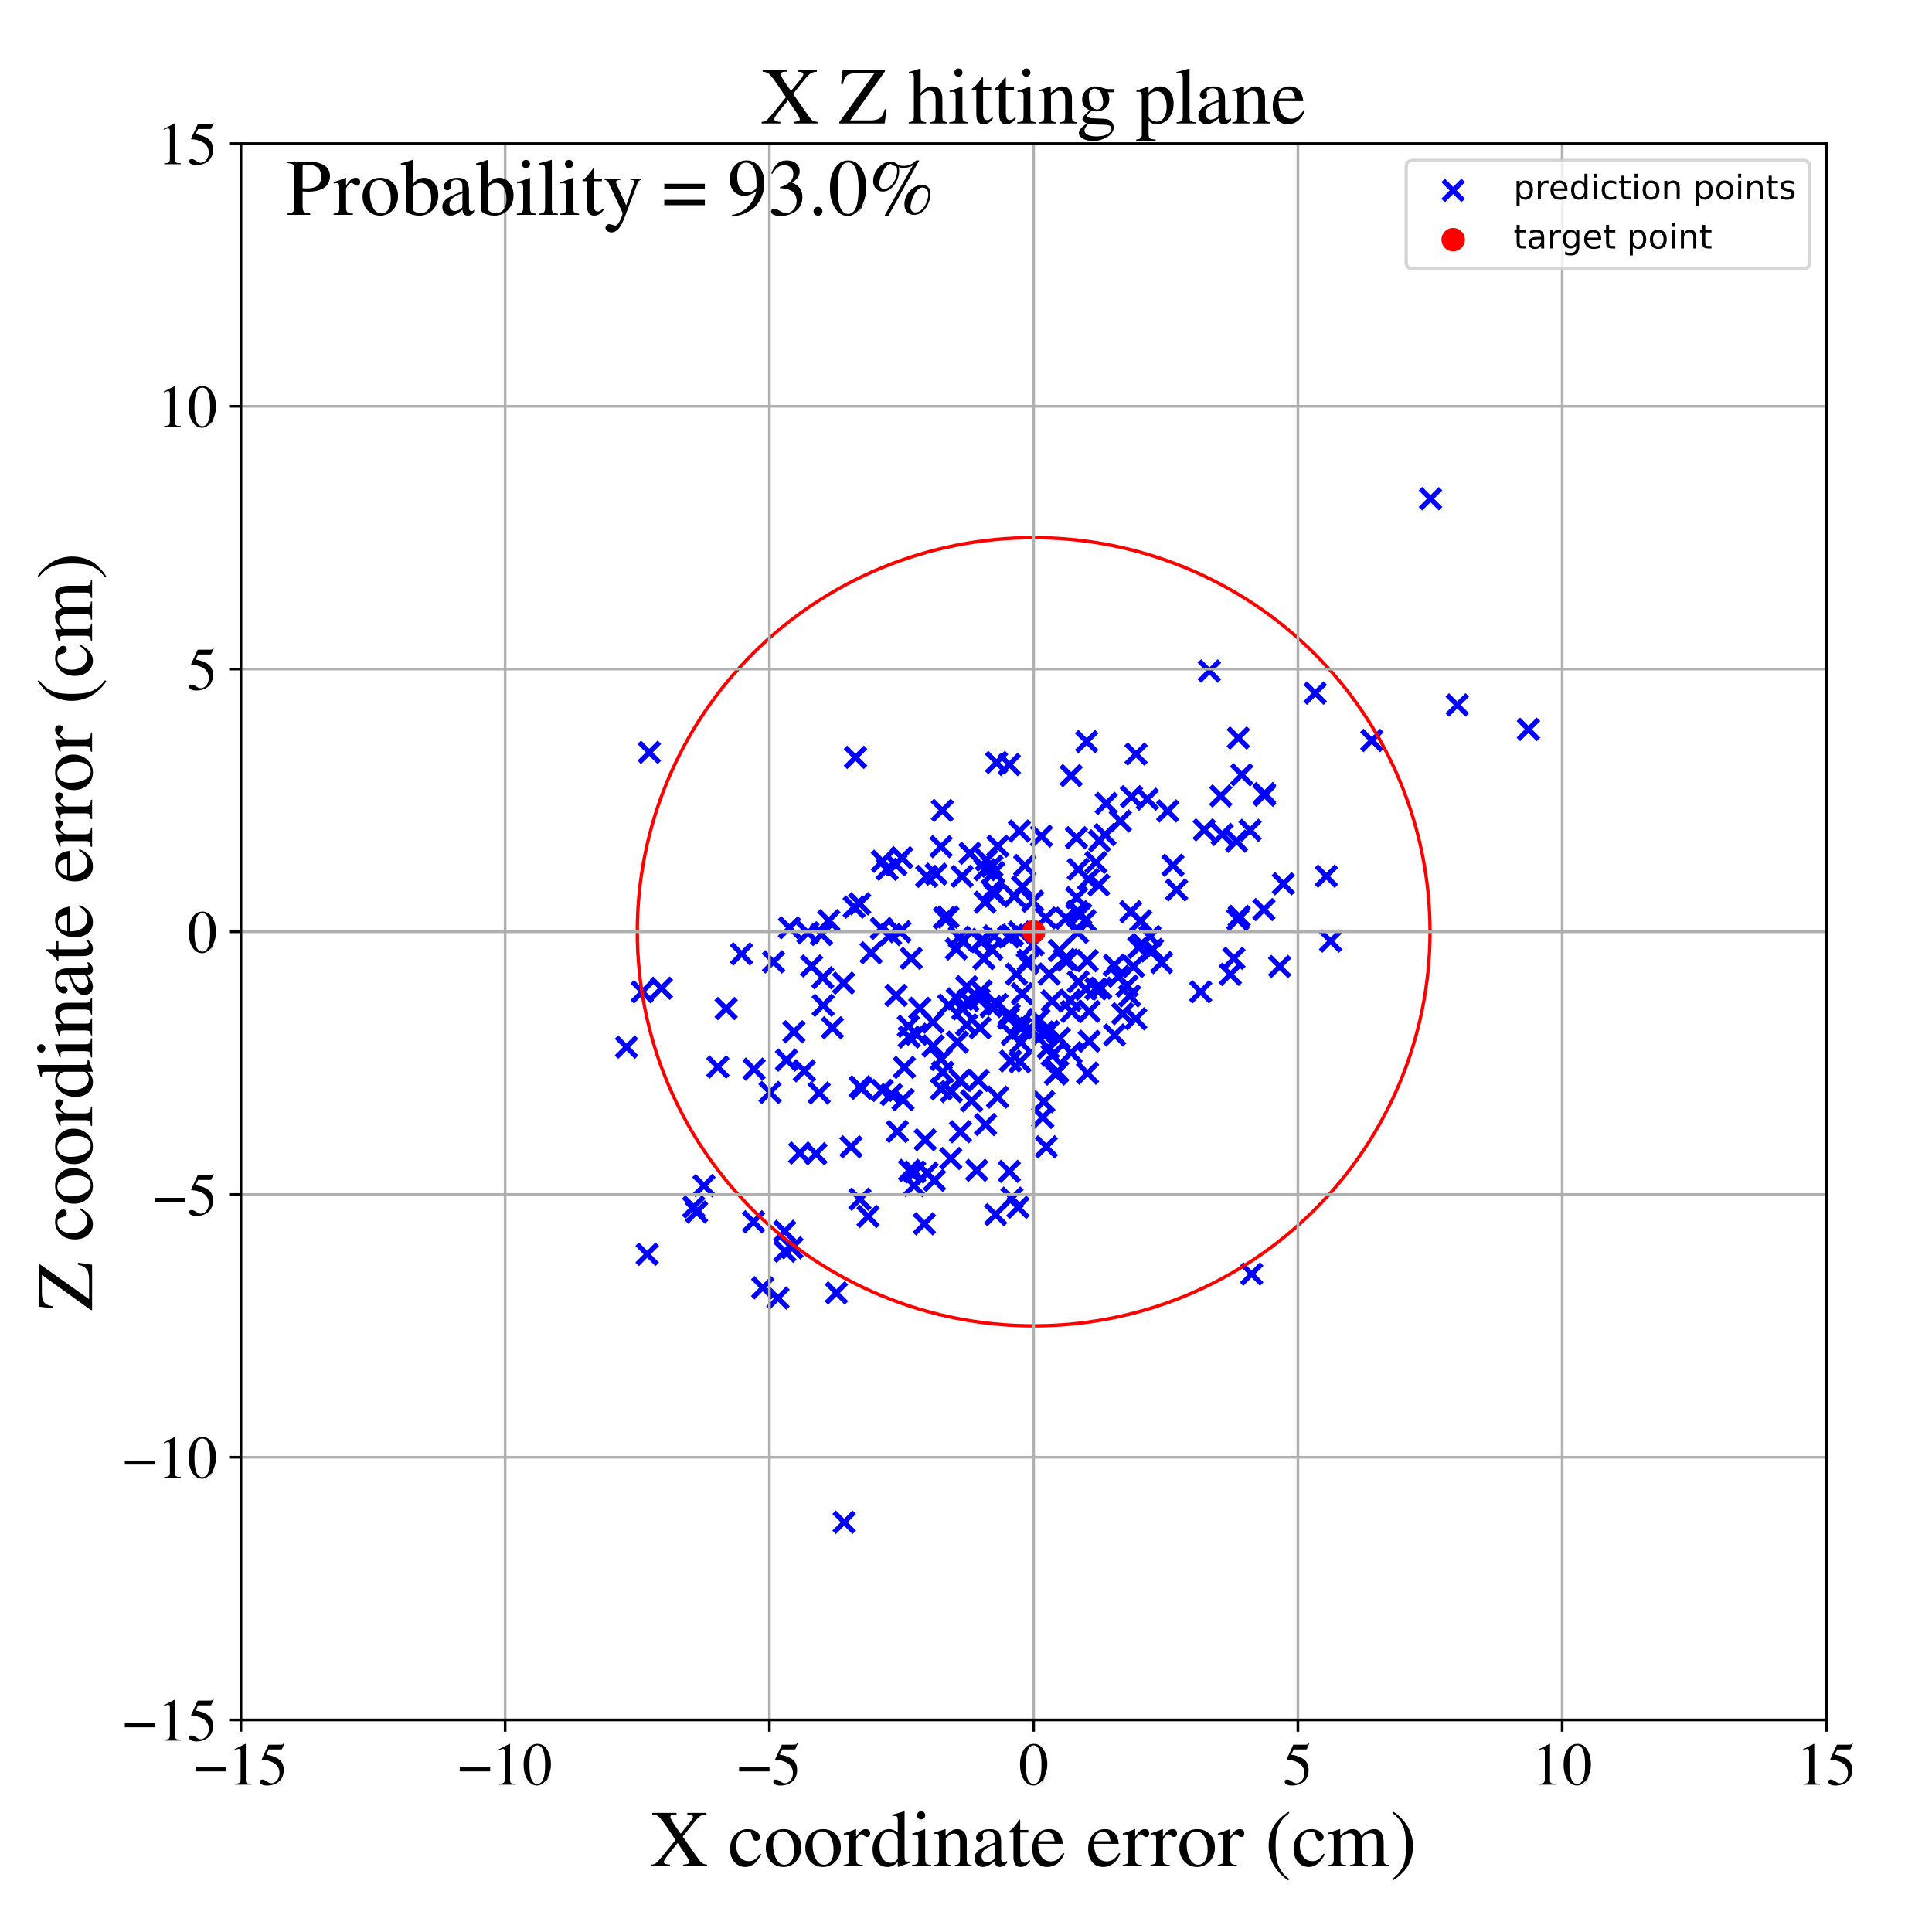 <?xml version="1.0" encoding="utf-8" standalone="no"?>
<!DOCTYPE svg PUBLIC "-//W3C//DTD SVG 1.1//EN"
  "http://www.w3.org/Graphics/SVG/1.1/DTD/svg11.dtd">
<!-- Created with matplotlib (https://matplotlib.org/) -->
<svg height="576pt" version="1.1" viewBox="0 0 576 576" width="576pt" xmlns="http://www.w3.org/2000/svg" xmlns:xlink="http://www.w3.org/1999/xlink">
 <defs>
  <style type="text/css">
*{stroke-linecap:butt;stroke-linejoin:round;}
  </style>
 </defs>
 <g id="figure_1">
  <g id="patch_1">
   <path d="M 0 576 
L 576 576 
L 576 0 
L 0 0 
z
" style="fill:#ffffff;"/>
  </g>
  <g id="axes_1">
   <g id="patch_2">
    <path d="M 71.822 512.784 
L 544.52 512.784 
L 544.52 42.802 
L 71.822 42.802 
z
" style="fill:#ffffff;"/>
   </g>
   <g id="PathCollection_1">
    <defs>
     <path d="M -3 3 
L 3 -3 
M -3 -3 
L 3 3 
" id="ma38fdfc58d" style="stroke:#0000ff;stroke-width:1.5;"/>
    </defs>
    <g clip-path="url(#p2f785d6a49)">
     <use style="fill:#0000ff;stroke:#0000ff;stroke-width:1.5;" x="241.974" xlink:href="#ma38fdfc58d" y="287.98"/>
     <use style="fill:#0000ff;stroke:#0000ff;stroke-width:1.5;" x="227.398" xlink:href="#ma38fdfc58d" y="383.932"/>
     <use style="fill:#0000ff;stroke:#0000ff;stroke-width:1.5;" x="329.448" xlink:href="#ma38fdfc58d" y="248.846"/>
     <use style="fill:#0000ff;stroke:#0000ff;stroke-width:1.5;" x="307.994" xlink:href="#ma38fdfc58d" y="281.647"/>
     <use style="fill:#0000ff;stroke:#0000ff;stroke-width:1.5;" x="328.167" xlink:href="#ma38fdfc58d" y="294.607"/>
     <use style="fill:#0000ff;stroke:#0000ff;stroke-width:1.5;" x="376.825" xlink:href="#ma38fdfc58d" y="271.178"/>
     <use style="fill:#0000ff;stroke:#0000ff;stroke-width:1.5;" x="303.486" xlink:href="#ma38fdfc58d" y="359.942"/>
     <use style="fill:#0000ff;stroke:#0000ff;stroke-width:1.5;" x="280.948" xlink:href="#ma38fdfc58d" y="241.623"/>
     <use style="fill:#0000ff;stroke:#0000ff;stroke-width:1.5;" x="281.561" xlink:href="#ma38fdfc58d" y="273.666"/>
     <use style="fill:#0000ff;stroke:#0000ff;stroke-width:1.5;" x="207.677" xlink:href="#ma38fdfc58d" y="361.349"/>
     <use style="fill:#0000ff;stroke:#0000ff;stroke-width:1.5;" x="310.884" xlink:href="#ma38fdfc58d" y="333.141"/>
     <use style="fill:#0000ff;stroke:#0000ff;stroke-width:1.5;" x="224.833" xlink:href="#ma38fdfc58d" y="318.747"/>
     <use style="fill:#0000ff;stroke:#0000ff;stroke-width:1.5;" x="369.448" xlink:href="#ma38fdfc58d" y="273.202"/>
     <use style="fill:#0000ff;stroke:#0000ff;stroke-width:1.5;" x="239.808" xlink:href="#ma38fdfc58d" y="319.24"/>
     <use style="fill:#0000ff;stroke:#0000ff;stroke-width:1.5;" x="292.464" xlink:href="#ma38fdfc58d" y="295.459"/>
     <use style="fill:#0000ff;stroke:#0000ff;stroke-width:1.5;" x="320.999" xlink:href="#ma38fdfc58d" y="267.612"/>
     <use style="fill:#0000ff;stroke:#0000ff;stroke-width:1.5;" x="275.834" xlink:href="#ma38fdfc58d" y="339.8"/>
     <use style="fill:#0000ff;stroke:#0000ff;stroke-width:1.5;" x="319.48" xlink:href="#ma38fdfc58d" y="301.558"/>
     <use style="fill:#0000ff;stroke:#0000ff;stroke-width:1.5;" x="236.122" xlink:href="#ma38fdfc58d" y="372.012"/>
     <use style="fill:#0000ff;stroke:#0000ff;stroke-width:1.5;" x="364.378" xlink:href="#ma38fdfc58d" y="248.764"/>
     <use style="fill:#0000ff;stroke:#0000ff;stroke-width:1.5;" x="300.92" xlink:href="#ma38fdfc58d" y="227.923"/>
     <use style="fill:#0000ff;stroke:#0000ff;stroke-width:1.5;" x="300.64" xlink:href="#ma38fdfc58d" y="303.498"/>
     <use style="fill:#0000ff;stroke:#0000ff;stroke-width:1.5;" x="322.196" xlink:href="#ma38fdfc58d" y="272.541"/>
     <use style="fill:#0000ff;stroke:#0000ff;stroke-width:1.5;" x="288.195" xlink:href="#ma38fdfc58d" y="294.147"/>
     <use style="fill:#0000ff;stroke:#0000ff;stroke-width:1.5;" x="300.875" xlink:href="#ma38fdfc58d" y="302.408"/>
     <use style="fill:#0000ff;stroke:#0000ff;stroke-width:1.5;" x="267.536" xlink:href="#ma38fdfc58d" y="337.329"/>
     <use style="fill:#0000ff;stroke:#0000ff;stroke-width:1.5;" x="370.203" xlink:href="#ma38fdfc58d" y="230.997"/>
     <use style="fill:#0000ff;stroke:#0000ff;stroke-width:1.5;" x="269.22" xlink:href="#ma38fdfc58d" y="327.841"/>
     <use style="fill:#0000ff;stroke:#0000ff;stroke-width:1.5;" x="234.496" xlink:href="#ma38fdfc58d" y="316.038"/>
     <use style="fill:#0000ff;stroke:#0000ff;stroke-width:1.5;" x="192.945" xlink:href="#ma38fdfc58d" y="373.939"/>
     <use style="fill:#0000ff;stroke:#0000ff;stroke-width:1.5;" x="286.019" xlink:href="#ma38fdfc58d" y="279.387"/>
     <use style="fill:#0000ff;stroke:#0000ff;stroke-width:1.5;" x="315.358" xlink:href="#ma38fdfc58d" y="319.542"/>
     <use style="fill:#0000ff;stroke:#0000ff;stroke-width:1.5;" x="305.498" xlink:href="#ma38fdfc58d" y="258.042"/>
     <use style="fill:#0000ff;stroke:#0000ff;stroke-width:1.5;" x="340.095" xlink:href="#ma38fdfc58d" y="274.531"/>
     <use style="fill:#0000ff;stroke:#0000ff;stroke-width:1.5;" x="272.507" xlink:href="#ma38fdfc58d" y="353.463"/>
     <use style="fill:#0000ff;stroke:#0000ff;stroke-width:1.5;" x="273.244" xlink:href="#ma38fdfc58d" y="308.344"/>
     <use style="fill:#0000ff;stroke:#0000ff;stroke-width:1.5;" x="338.613" xlink:href="#ma38fdfc58d" y="303.732"/>
     <use style="fill:#0000ff;stroke:#0000ff;stroke-width:1.5;" x="278.142" xlink:href="#ma38fdfc58d" y="304.723"/>
     <use style="fill:#0000ff;stroke:#0000ff;stroke-width:1.5;" x="303.846" xlink:href="#ma38fdfc58d" y="277.855"/>
     <use style="fill:#0000ff;stroke:#0000ff;stroke-width:1.5;" x="245.307" xlink:href="#ma38fdfc58d" y="291.499"/>
     <use style="fill:#0000ff;stroke:#0000ff;stroke-width:1.5;" x="307.899" xlink:href="#ma38fdfc58d" y="268.713"/>
     <use style="fill:#0000ff;stroke:#0000ff;stroke-width:1.5;" x="293.822" xlink:href="#ma38fdfc58d" y="335.27"/>
     <use style="fill:#0000ff;stroke:#0000ff;stroke-width:1.5;" x="233.949" xlink:href="#ma38fdfc58d" y="367.096"/>
     <use style="fill:#0000ff;stroke:#0000ff;stroke-width:1.5;" x="295.731" xlink:href="#ma38fdfc58d" y="258.242"/>
     <use style="fill:#0000ff;stroke:#0000ff;stroke-width:1.5;" x="209.87" xlink:href="#ma38fdfc58d" y="353.486"/>
     <use style="fill:#0000ff;stroke:#0000ff;stroke-width:1.5;" x="258.803" xlink:href="#ma38fdfc58d" y="362.667"/>
     <use style="fill:#0000ff;stroke:#0000ff;stroke-width:1.5;" x="287.022" xlink:href="#ma38fdfc58d" y="300.803"/>
     <use style="fill:#0000ff;stroke:#0000ff;stroke-width:1.5;" x="326.728" xlink:href="#ma38fdfc58d" y="257.119"/>
     <use style="fill:#0000ff;stroke:#0000ff;stroke-width:1.5;" x="292.56" xlink:href="#ma38fdfc58d" y="280.756"/>
     <use style="fill:#0000ff;stroke:#0000ff;stroke-width:1.5;" x="339.491" xlink:href="#ma38fdfc58d" y="282.476"/>
     <use style="fill:#0000ff;stroke:#0000ff;stroke-width:1.5;" x="408.985" xlink:href="#ma38fdfc58d" y="220.76"/>
     <use style="fill:#0000ff;stroke:#0000ff;stroke-width:1.5;" x="251.681" xlink:href="#ma38fdfc58d" y="453.838"/>
     <use style="fill:#0000ff;stroke:#0000ff;stroke-width:1.5;" x="244.913" xlink:href="#ma38fdfc58d" y="278.598"/>
     <use style="fill:#0000ff;stroke:#0000ff;stroke-width:1.5;" x="269.626" xlink:href="#ma38fdfc58d" y="318.226"/>
     <use style="fill:#0000ff;stroke:#0000ff;stroke-width:1.5;" x="287.048" xlink:href="#ma38fdfc58d" y="280.545"/>
     <use style="fill:#0000ff;stroke:#0000ff;stroke-width:1.5;" x="259.713" xlink:href="#ma38fdfc58d" y="284.07"/>
     <use style="fill:#0000ff;stroke:#0000ff;stroke-width:1.5;" x="343.167" xlink:href="#ma38fdfc58d" y="283.506"/>
     <use style="fill:#0000ff;stroke:#0000ff;stroke-width:1.5;" x="372.699" xlink:href="#ma38fdfc58d" y="247.553"/>
     <use style="fill:#0000ff;stroke:#0000ff;stroke-width:1.5;" x="255.055" xlink:href="#ma38fdfc58d" y="225.789"/>
     <use style="fill:#0000ff;stroke:#0000ff;stroke-width:1.5;" x="291.642" xlink:href="#ma38fdfc58d" y="322.093"/>
     <use style="fill:#0000ff;stroke:#0000ff;stroke-width:1.5;" x="285.442" xlink:href="#ma38fdfc58d" y="310.7"/>
     <use style="fill:#0000ff;stroke:#0000ff;stroke-width:1.5;" x="369.033" xlink:href="#ma38fdfc58d" y="274.157"/>
     <use style="fill:#0000ff;stroke:#0000ff;stroke-width:1.5;" x="455.681" xlink:href="#ma38fdfc58d" y="217.451"/>
     <use style="fill:#0000ff;stroke:#0000ff;stroke-width:1.5;" x="282.84" xlink:href="#ma38fdfc58d" y="299.646"/>
     <use style="fill:#0000ff;stroke:#0000ff;stroke-width:1.5;" x="304.339" xlink:href="#ma38fdfc58d" y="306.612"/>
     <use style="fill:#0000ff;stroke:#0000ff;stroke-width:1.5;" x="348.143" xlink:href="#ma38fdfc58d" y="241.778"/>
     <use style="fill:#0000ff;stroke:#0000ff;stroke-width:1.5;" x="301.863" xlink:href="#ma38fdfc58d" y="278.801"/>
     <use style="fill:#0000ff;stroke:#0000ff;stroke-width:1.5;" x="321.275" xlink:href="#ma38fdfc58d" y="277.99"/>
     <use style="fill:#0000ff;stroke:#0000ff;stroke-width:1.5;" x="307.046" xlink:href="#ma38fdfc58d" y="306.543"/>
     <use style="fill:#0000ff;stroke:#0000ff;stroke-width:1.5;" x="286.336" xlink:href="#ma38fdfc58d" y="337.397"/>
     <use style="fill:#0000ff;stroke:#0000ff;stroke-width:1.5;" x="280.653" xlink:href="#ma38fdfc58d" y="324.656"/>
     <use style="fill:#0000ff;stroke:#0000ff;stroke-width:1.5;" x="366.813" xlink:href="#ma38fdfc58d" y="290.502"/>
     <use style="fill:#0000ff;stroke:#0000ff;stroke-width:1.5;" x="292.194" xlink:href="#ma38fdfc58d" y="306.436"/>
     <use style="fill:#0000ff;stroke:#0000ff;stroke-width:1.5;" x="301.256" xlink:href="#ma38fdfc58d" y="316.32"/>
     <use style="fill:#0000ff;stroke:#0000ff;stroke-width:1.5;" x="359.02" xlink:href="#ma38fdfc58d" y="247.42"/>
     <use style="fill:#0000ff;stroke:#0000ff;stroke-width:1.5;" x="193.588" xlink:href="#ma38fdfc58d" y="224.294"/>
     <use style="fill:#0000ff;stroke:#0000ff;stroke-width:1.5;" x="313.674" xlink:href="#ma38fdfc58d" y="298.394"/>
     <use style="fill:#0000ff;stroke:#0000ff;stroke-width:1.5;" x="310.982" xlink:href="#ma38fdfc58d" y="308.235"/>
     <use style="fill:#0000ff;stroke:#0000ff;stroke-width:1.5;" x="311.028" xlink:href="#ma38fdfc58d" y="307.692"/>
     <use style="fill:#0000ff;stroke:#0000ff;stroke-width:1.5;" x="321.18" xlink:href="#ma38fdfc58d" y="271.817"/>
     <use style="fill:#0000ff;stroke:#0000ff;stroke-width:1.5;" x="230.623" xlink:href="#ma38fdfc58d" y="286.767"/>
     <use style="fill:#0000ff;stroke:#0000ff;stroke-width:1.5;" x="216.489" xlink:href="#ma38fdfc58d" y="300.691"/>
     <use style="fill:#0000ff;stroke:#0000ff;stroke-width:1.5;" x="369.196" xlink:href="#ma38fdfc58d" y="220.03"/>
     <use style="fill:#0000ff;stroke:#0000ff;stroke-width:1.5;" x="310.487" xlink:href="#ma38fdfc58d" y="249.28"/>
     <use style="fill:#0000ff;stroke:#0000ff;stroke-width:1.5;" x="304.079" xlink:href="#ma38fdfc58d" y="316.564"/>
     <use style="fill:#0000ff;stroke:#0000ff;stroke-width:1.5;" x="304.848" xlink:href="#ma38fdfc58d" y="264.356"/>
     <use style="fill:#0000ff;stroke:#0000ff;stroke-width:1.5;" x="247.104" xlink:href="#ma38fdfc58d" y="274.481"/>
     <use style="fill:#0000ff;stroke:#0000ff;stroke-width:1.5;" x="295.417" xlink:href="#ma38fdfc58d" y="300.106"/>
     <use style="fill:#0000ff;stroke:#0000ff;stroke-width:1.5;" x="235.37" xlink:href="#ma38fdfc58d" y="276.611"/>
     <use style="fill:#0000ff;stroke:#0000ff;stroke-width:1.5;" x="321.477" xlink:href="#ma38fdfc58d" y="259.18"/>
     <use style="fill:#0000ff;stroke:#0000ff;stroke-width:1.5;" x="286.239" xlink:href="#ma38fdfc58d" y="322.035"/>
     <use style="fill:#0000ff;stroke:#0000ff;stroke-width:1.5;" x="303.047" xlink:href="#ma38fdfc58d" y="290.426"/>
     <use style="fill:#0000ff;stroke:#0000ff;stroke-width:1.5;" x="263.005" xlink:href="#ma38fdfc58d" y="325.087"/>
     <use style="fill:#0000ff;stroke:#0000ff;stroke-width:1.5;" x="264.474" xlink:href="#ma38fdfc58d" y="259.173"/>
     <use style="fill:#0000ff;stroke:#0000ff;stroke-width:1.5;" x="301.718" xlink:href="#ma38fdfc58d" y="308.431"/>
     <use style="fill:#0000ff;stroke:#0000ff;stroke-width:1.5;" x="324.708" xlink:href="#ma38fdfc58d" y="310.431"/>
     <use style="fill:#0000ff;stroke:#0000ff;stroke-width:1.5;" x="350.8" xlink:href="#ma38fdfc58d" y="265.314"/>
     <use style="fill:#0000ff;stroke:#0000ff;stroke-width:1.5;" x="368.664" xlink:href="#ma38fdfc58d" y="250.79"/>
     <use style="fill:#0000ff;stroke:#0000ff;stroke-width:1.5;" x="229.566" xlink:href="#ma38fdfc58d" y="325.698"/>
     <use style="fill:#0000ff;stroke:#0000ff;stroke-width:1.5;" x="301.69" xlink:href="#ma38fdfc58d" y="357.216"/>
     <use style="fill:#0000ff;stroke:#0000ff;stroke-width:1.5;" x="295.705" xlink:href="#ma38fdfc58d" y="283.021"/>
     <use style="fill:#0000ff;stroke:#0000ff;stroke-width:1.5;" x="278.598" xlink:href="#ma38fdfc58d" y="351.918"/>
     <use style="fill:#0000ff;stroke:#0000ff;stroke-width:1.5;" x="334.019" xlink:href="#ma38fdfc58d" y="244.766"/>
     <use style="fill:#0000ff;stroke:#0000ff;stroke-width:1.5;" x="267.104" xlink:href="#ma38fdfc58d" y="257.809"/>
     <use style="fill:#0000ff;stroke:#0000ff;stroke-width:1.5;" x="340.571" xlink:href="#ma38fdfc58d" y="281.544"/>
     <use style="fill:#0000ff;stroke:#0000ff;stroke-width:1.5;" x="312.55" xlink:href="#ma38fdfc58d" y="307.501"/>
     <use style="fill:#0000ff;stroke:#0000ff;stroke-width:1.5;" x="309.748" xlink:href="#ma38fdfc58d" y="303.899"/>
     <use style="fill:#0000ff;stroke:#0000ff;stroke-width:1.5;" x="332.308" xlink:href="#ma38fdfc58d" y="308.564"/>
     <use style="fill:#0000ff;stroke:#0000ff;stroke-width:1.5;" x="304.454" xlink:href="#ma38fdfc58d" y="304.735"/>
     <use style="fill:#0000ff;stroke:#0000ff;stroke-width:1.5;" x="337.317" xlink:href="#ma38fdfc58d" y="237.525"/>
     <use style="fill:#0000ff;stroke:#0000ff;stroke-width:1.5;" x="293.334" xlink:href="#ma38fdfc58d" y="285.818"/>
     <use style="fill:#0000ff;stroke:#0000ff;stroke-width:1.5;" x="265.777" xlink:href="#ma38fdfc58d" y="326.336"/>
     <use style="fill:#0000ff;stroke:#0000ff;stroke-width:1.5;" x="306.294" xlink:href="#ma38fdfc58d" y="287.265"/>
     <use style="fill:#0000ff;stroke:#0000ff;stroke-width:1.5;" x="224.657" xlink:href="#ma38fdfc58d" y="364.26"/>
     <use style="fill:#0000ff;stroke:#0000ff;stroke-width:1.5;" x="300.724" xlink:href="#ma38fdfc58d" y="279.327"/>
     <use style="fill:#0000ff;stroke:#0000ff;stroke-width:1.5;" x="319.344" xlink:href="#ma38fdfc58d" y="231.244"/>
     <use style="fill:#0000ff;stroke:#0000ff;stroke-width:1.5;" x="336.769" xlink:href="#ma38fdfc58d" y="296.915"/>
     <use style="fill:#0000ff;stroke:#0000ff;stroke-width:1.5;" x="333.513" xlink:href="#ma38fdfc58d" y="291.076"/>
     <use style="fill:#0000ff;stroke:#0000ff;stroke-width:1.5;" x="337.088" xlink:href="#ma38fdfc58d" y="271.82"/>
     <use style="fill:#0000ff;stroke:#0000ff;stroke-width:1.5;" x="280.567" xlink:href="#ma38fdfc58d" y="252.415"/>
     <use style="fill:#0000ff;stroke:#0000ff;stroke-width:1.5;" x="382.598" xlink:href="#ma38fdfc58d" y="263.486"/>
     <use style="fill:#0000ff;stroke:#0000ff;stroke-width:1.5;" x="304.757" xlink:href="#ma38fdfc58d" y="296.263"/>
     <use style="fill:#0000ff;stroke:#0000ff;stroke-width:1.5;" x="312.784" xlink:href="#ma38fdfc58d" y="290.389"/>
     <use style="fill:#0000ff;stroke:#0000ff;stroke-width:1.5;" x="381.516" xlink:href="#ma38fdfc58d" y="288.145"/>
     <use style="fill:#0000ff;stroke:#0000ff;stroke-width:1.5;" x="319.353" xlink:href="#ma38fdfc58d" y="313.829"/>
     <use style="fill:#0000ff;stroke:#0000ff;stroke-width:1.5;" x="267.153" xlink:href="#ma38fdfc58d" y="296.749"/>
     <use style="fill:#0000ff;stroke:#0000ff;stroke-width:1.5;" x="256.311" xlink:href="#ma38fdfc58d" y="269.461"/>
     <use style="fill:#0000ff;stroke:#0000ff;stroke-width:1.5;" x="306.585" xlink:href="#ma38fdfc58d" y="286.348"/>
     <use style="fill:#0000ff;stroke:#0000ff;stroke-width:1.5;" x="334.707" xlink:href="#ma38fdfc58d" y="302.208"/>
     <use style="fill:#0000ff;stroke:#0000ff;stroke-width:1.5;" x="376.989" xlink:href="#ma38fdfc58d" y="236.602"/>
     <use style="fill:#0000ff;stroke:#0000ff;stroke-width:1.5;" x="271.675" xlink:href="#ma38fdfc58d" y="285.734"/>
     <use style="fill:#0000ff;stroke:#0000ff;stroke-width:1.5;" x="302.386" xlink:href="#ma38fdfc58d" y="267.184"/>
     <use style="fill:#0000ff;stroke:#0000ff;stroke-width:1.5;" x="238.427" xlink:href="#ma38fdfc58d" y="343.748"/>
     <use style="fill:#0000ff;stroke:#0000ff;stroke-width:1.5;" x="243.273" xlink:href="#ma38fdfc58d" y="343.969"/>
     <use style="fill:#0000ff;stroke:#0000ff;stroke-width:1.5;" x="191.492" xlink:href="#ma38fdfc58d" y="295.693"/>
     <use style="fill:#0000ff;stroke:#0000ff;stroke-width:1.5;" x="270.813" xlink:href="#ma38fdfc58d" y="305.951"/>
     <use style="fill:#0000ff;stroke:#0000ff;stroke-width:1.5;" x="291.904" xlink:href="#ma38fdfc58d" y="297.946"/>
     <use style="fill:#0000ff;stroke:#0000ff;stroke-width:1.5;" x="342.061" xlink:href="#ma38fdfc58d" y="238.246"/>
     <use style="fill:#0000ff;stroke:#0000ff;stroke-width:1.5;" x="323.726" xlink:href="#ma38fdfc58d" y="294.904"/>
     <use style="fill:#0000ff;stroke:#0000ff;stroke-width:1.5;" x="296.426" xlink:href="#ma38fdfc58d" y="279.039"/>
     <use style="fill:#0000ff;stroke:#0000ff;stroke-width:1.5;" x="256.442" xlink:href="#ma38fdfc58d" y="324.031"/>
     <use style="fill:#0000ff;stroke:#0000ff;stroke-width:1.5;" x="240.883" xlink:href="#ma38fdfc58d" y="278.112"/>
     <use style="fill:#0000ff;stroke:#0000ff;stroke-width:1.5;" x="285.112" xlink:href="#ma38fdfc58d" y="282.937"/>
     <use style="fill:#0000ff;stroke:#0000ff;stroke-width:1.5;" x="245.433" xlink:href="#ma38fdfc58d" y="299.723"/>
     <use style="fill:#0000ff;stroke:#0000ff;stroke-width:1.5;" x="297.11" xlink:href="#ma38fdfc58d" y="227.342"/>
     <use style="fill:#0000ff;stroke:#0000ff;stroke-width:1.5;" x="263.08" xlink:href="#ma38fdfc58d" y="256.772"/>
     <use style="fill:#0000ff;stroke:#0000ff;stroke-width:1.5;" x="282.626" xlink:href="#ma38fdfc58d" y="273.425"/>
     <use style="fill:#0000ff;stroke:#0000ff;stroke-width:1.5;" x="317.33" xlink:href="#ma38fdfc58d" y="286.047"/>
     <use style="fill:#0000ff;stroke:#0000ff;stroke-width:1.5;" x="275.592" xlink:href="#ma38fdfc58d" y="364.866"/>
     <use style="fill:#0000ff;stroke:#0000ff;stroke-width:1.5;" x="294.088" xlink:href="#ma38fdfc58d" y="256.406"/>
     <use style="fill:#0000ff;stroke:#0000ff;stroke-width:1.5;" x="337.92" xlink:href="#ma38fdfc58d" y="288.163"/>
     <use style="fill:#0000ff;stroke:#0000ff;stroke-width:1.5;" x="256.852" xlink:href="#ma38fdfc58d" y="324.446"/>
     <use style="fill:#0000ff;stroke:#0000ff;stroke-width:1.5;" x="296.275" xlink:href="#ma38fdfc58d" y="260.127"/>
     <use style="fill:#0000ff;stroke:#0000ff;stroke-width:1.5;" x="293.663" xlink:href="#ma38fdfc58d" y="259.293"/>
     <use style="fill:#0000ff;stroke:#0000ff;stroke-width:1.5;" x="296.516" xlink:href="#ma38fdfc58d" y="266.56"/>
     <use style="fill:#0000ff;stroke:#0000ff;stroke-width:1.5;" x="327.779" xlink:href="#ma38fdfc58d" y="250.693"/>
     <use style="fill:#0000ff;stroke:#0000ff;stroke-width:1.5;" x="253.73" xlink:href="#ma38fdfc58d" y="341.908"/>
     <use style="fill:#0000ff;stroke:#0000ff;stroke-width:1.5;" x="297.249" xlink:href="#ma38fdfc58d" y="299.446"/>
     <use style="fill:#0000ff;stroke:#0000ff;stroke-width:1.5;" x="426.483" xlink:href="#ma38fdfc58d" y="148.68"/>
     <use style="fill:#0000ff;stroke:#0000ff;stroke-width:1.5;" x="357.968" xlink:href="#ma38fdfc58d" y="295.681"/>
     <use style="fill:#0000ff;stroke:#0000ff;stroke-width:1.5;" x="279.079" xlink:href="#ma38fdfc58d" y="260.607"/>
     <use style="fill:#0000ff;stroke:#0000ff;stroke-width:1.5;" x="295.801" xlink:href="#ma38fdfc58d" y="265.405"/>
     <use style="fill:#0000ff;stroke:#0000ff;stroke-width:1.5;" x="256.386" xlink:href="#ma38fdfc58d" y="357.532"/>
     <use style="fill:#0000ff;stroke:#0000ff;stroke-width:1.5;" x="377.017" xlink:href="#ma38fdfc58d" y="237.089"/>
     <use style="fill:#0000ff;stroke:#0000ff;stroke-width:1.5;" x="278.203" xlink:href="#ma38fdfc58d" y="311.834"/>
     <use style="fill:#0000ff;stroke:#0000ff;stroke-width:1.5;" x="254.658" xlink:href="#ma38fdfc58d" y="270.439"/>
     <use style="fill:#0000ff;stroke:#0000ff;stroke-width:1.5;" x="283.66" xlink:href="#ma38fdfc58d" y="325.427"/>
     <use style="fill:#0000ff;stroke:#0000ff;stroke-width:1.5;" x="300.911" xlink:href="#ma38fdfc58d" y="349.23"/>
     <use style="fill:#0000ff;stroke:#0000ff;stroke-width:1.5;" x="292.922" xlink:href="#ma38fdfc58d" y="280.074"/>
     <use style="fill:#0000ff;stroke:#0000ff;stroke-width:1.5;" x="395.442" xlink:href="#ma38fdfc58d" y="261.216"/>
     <use style="fill:#0000ff;stroke:#0000ff;stroke-width:1.5;" x="272.713" xlink:href="#ma38fdfc58d" y="349.411"/>
     <use style="fill:#0000ff;stroke:#0000ff;stroke-width:1.5;" x="221.087" xlink:href="#ma38fdfc58d" y="284.398"/>
     <use style="fill:#0000ff;stroke:#0000ff;stroke-width:1.5;" x="293.69" xlink:href="#ma38fdfc58d" y="268.98"/>
     <use style="fill:#0000ff;stroke:#0000ff;stroke-width:1.5;" x="311.738" xlink:href="#ma38fdfc58d" y="273.688"/>
     <use style="fill:#0000ff;stroke:#0000ff;stroke-width:1.5;" x="434.454" xlink:href="#ma38fdfc58d" y="210.173"/>
     <use style="fill:#0000ff;stroke:#0000ff;stroke-width:1.5;" x="343.601" xlink:href="#ma38fdfc58d" y="283.054"/>
     <use style="fill:#0000ff;stroke:#0000ff;stroke-width:1.5;" x="197.183" xlink:href="#ma38fdfc58d" y="294.629"/>
     <use style="fill:#0000ff;stroke:#0000ff;stroke-width:1.5;" x="349.698" xlink:href="#ma38fdfc58d" y="257.983"/>
     <use style="fill:#0000ff;stroke:#0000ff;stroke-width:1.5;" x="186.78" xlink:href="#ma38fdfc58d" y="312.181"/>
     <use style="fill:#0000ff;stroke:#0000ff;stroke-width:1.5;" x="367.877" xlink:href="#ma38fdfc58d" y="285.71"/>
     <use style="fill:#0000ff;stroke:#0000ff;stroke-width:1.5;" x="336.007" xlink:href="#ma38fdfc58d" y="293.959"/>
     <use style="fill:#0000ff;stroke:#0000ff;stroke-width:1.5;" x="324.714" xlink:href="#ma38fdfc58d" y="301.527"/>
     <use style="fill:#0000ff;stroke:#0000ff;stroke-width:1.5;" x="317.829" xlink:href="#ma38fdfc58d" y="273.755"/>
     <use style="fill:#0000ff;stroke:#0000ff;stroke-width:1.5;" x="373.163" xlink:href="#ma38fdfc58d" y="379.84"/>
     <use style="fill:#0000ff;stroke:#0000ff;stroke-width:1.5;" x="297.405" xlink:href="#ma38fdfc58d" y="327.093"/>
     <use style="fill:#0000ff;stroke:#0000ff;stroke-width:1.5;" x="324.51" xlink:href="#ma38fdfc58d" y="262.172"/>
     <use style="fill:#0000ff;stroke:#0000ff;stroke-width:1.5;" x="248.176" xlink:href="#ma38fdfc58d" y="306.417"/>
     <use style="fill:#0000ff;stroke:#0000ff;stroke-width:1.5;" x="249.358" xlink:href="#ma38fdfc58d" y="385.468"/>
     <use style="fill:#0000ff;stroke:#0000ff;stroke-width:1.5;" x="276.282" xlink:href="#ma38fdfc58d" y="261.272"/>
     <use style="fill:#0000ff;stroke:#0000ff;stroke-width:1.5;" x="296.824" xlink:href="#ma38fdfc58d" y="362.122"/>
     <use style="fill:#0000ff;stroke:#0000ff;stroke-width:1.5;" x="285.432" xlink:href="#ma38fdfc58d" y="297.8"/>
     <use style="fill:#0000ff;stroke:#0000ff;stroke-width:1.5;" x="338.689" xlink:href="#ma38fdfc58d" y="224.811"/>
     <use style="fill:#0000ff;stroke:#0000ff;stroke-width:1.5;" x="360.573" xlink:href="#ma38fdfc58d" y="200.058"/>
     <use style="fill:#0000ff;stroke:#0000ff;stroke-width:1.5;" x="283.462" xlink:href="#ma38fdfc58d" y="345.379"/>
     <use style="fill:#0000ff;stroke:#0000ff;stroke-width:1.5;" x="319.069" xlink:href="#ma38fdfc58d" y="298.224"/>
     <use style="fill:#0000ff;stroke:#0000ff;stroke-width:1.5;" x="311.94" xlink:href="#ma38fdfc58d" y="341.907"/>
     <use style="fill:#0000ff;stroke:#0000ff;stroke-width:1.5;" x="318.327" xlink:href="#ma38fdfc58d" y="286.221"/>
     <use style="fill:#0000ff;stroke:#0000ff;stroke-width:1.5;" x="289.659" xlink:href="#ma38fdfc58d" y="328.195"/>
     <use style="fill:#0000ff;stroke:#0000ff;stroke-width:1.5;" x="396.697" xlink:href="#ma38fdfc58d" y="280.569"/>
     <use style="fill:#0000ff;stroke:#0000ff;stroke-width:1.5;" x="303.92" xlink:href="#ma38fdfc58d" y="247.77"/>
     <use style="fill:#0000ff;stroke:#0000ff;stroke-width:1.5;" x="363.957" xlink:href="#ma38fdfc58d" y="237.308"/>
     <use style="fill:#0000ff;stroke:#0000ff;stroke-width:1.5;" x="288.605" xlink:href="#ma38fdfc58d" y="298.312"/>
     <use style="fill:#0000ff;stroke:#0000ff;stroke-width:1.5;" x="289.166" xlink:href="#ma38fdfc58d" y="254.394"/>
     <use style="fill:#0000ff;stroke:#0000ff;stroke-width:1.5;" x="304.36" xlink:href="#ma38fdfc58d" y="310.811"/>
     <use style="fill:#0000ff;stroke:#0000ff;stroke-width:1.5;" x="274.228" xlink:href="#ma38fdfc58d" y="300.615"/>
     <use style="fill:#0000ff;stroke:#0000ff;stroke-width:1.5;" x="251.511" xlink:href="#ma38fdfc58d" y="293.087"/>
     <use style="fill:#0000ff;stroke:#0000ff;stroke-width:1.5;" x="320.921" xlink:href="#ma38fdfc58d" y="249.752"/>
     <use style="fill:#0000ff;stroke:#0000ff;stroke-width:1.5;" x="315.832" xlink:href="#ma38fdfc58d" y="309.597"/>
     <use style="fill:#0000ff;stroke:#0000ff;stroke-width:1.5;" x="286.818" xlink:href="#ma38fdfc58d" y="261.293"/>
     <use style="fill:#0000ff;stroke:#0000ff;stroke-width:1.5;" x="326.713" xlink:href="#ma38fdfc58d" y="294.833"/>
     <use style="fill:#0000ff;stroke:#0000ff;stroke-width:1.5;" x="233.993" xlink:href="#ma38fdfc58d" y="373.032"/>
     <use style="fill:#0000ff;stroke:#0000ff;stroke-width:1.5;" x="312.506" xlink:href="#ma38fdfc58d" y="312.372"/>
     <use style="fill:#0000ff;stroke:#0000ff;stroke-width:1.5;" x="288.198" xlink:href="#ma38fdfc58d" y="305.523"/>
     <use style="fill:#0000ff;stroke:#0000ff;stroke-width:1.5;" x="271.053" xlink:href="#ma38fdfc58d" y="309.185"/>
     <use style="fill:#0000ff;stroke:#0000ff;stroke-width:1.5;" x="297.487" xlink:href="#ma38fdfc58d" y="252.269"/>
     <use style="fill:#0000ff;stroke:#0000ff;stroke-width:1.5;" x="323.507" xlink:href="#ma38fdfc58d" y="274.473"/>
     <use style="fill:#0000ff;stroke:#0000ff;stroke-width:1.5;" x="231.944" xlink:href="#ma38fdfc58d" y="387.004"/>
     <use style="fill:#0000ff;stroke:#0000ff;stroke-width:1.5;" x="276.458" xlink:href="#ma38fdfc58d" y="349.742"/>
     <use style="fill:#0000ff;stroke:#0000ff;stroke-width:1.5;" x="291.187" xlink:href="#ma38fdfc58d" y="348.916"/>
     <use style="fill:#0000ff;stroke:#0000ff;stroke-width:1.5;" x="342.841" xlink:href="#ma38fdfc58d" y="279.204"/>
     <use style="fill:#0000ff;stroke:#0000ff;stroke-width:1.5;" x="392.12" xlink:href="#ma38fdfc58d" y="206.634"/>
     <use style="fill:#0000ff;stroke:#0000ff;stroke-width:1.5;" x="214.023" xlink:href="#ma38fdfc58d" y="318.109"/>
     <use style="fill:#0000ff;stroke:#0000ff;stroke-width:1.5;" x="332.207" xlink:href="#ma38fdfc58d" y="287.767"/>
     <use style="fill:#0000ff;stroke:#0000ff;stroke-width:1.5;" x="327.559" xlink:href="#ma38fdfc58d" y="263.852"/>
     <use style="fill:#0000ff;stroke:#0000ff;stroke-width:1.5;" x="321.477" xlink:href="#ma38fdfc58d" y="292.677"/>
     <use style="fill:#0000ff;stroke:#0000ff;stroke-width:1.5;" x="281.058" xlink:href="#ma38fdfc58d" y="319.644"/>
     <use style="fill:#0000ff;stroke:#0000ff;stroke-width:1.5;" x="262.721" xlink:href="#ma38fdfc58d" y="276.806"/>
     <use style="fill:#0000ff;stroke:#0000ff;stroke-width:1.5;" x="268.844" xlink:href="#ma38fdfc58d" y="255.707"/>
     <use style="fill:#0000ff;stroke:#0000ff;stroke-width:1.5;" x="280.596" xlink:href="#ma38fdfc58d" y="315.837"/>
     <use style="fill:#0000ff;stroke:#0000ff;stroke-width:1.5;" x="329.791" xlink:href="#ma38fdfc58d" y="239.527"/>
     <use style="fill:#0000ff;stroke:#0000ff;stroke-width:1.5;" x="324.223" xlink:href="#ma38fdfc58d" y="319.936"/>
     <use style="fill:#0000ff;stroke:#0000ff;stroke-width:1.5;" x="346.324" xlink:href="#ma38fdfc58d" y="286.973"/>
     <use style="fill:#0000ff;stroke:#0000ff;stroke-width:1.5;" x="206.805" xlink:href="#ma38fdfc58d" y="359.848"/>
     <use style="fill:#0000ff;stroke:#0000ff;stroke-width:1.5;" x="244.225" xlink:href="#ma38fdfc58d" y="325.86"/>
     <use style="fill:#0000ff;stroke:#0000ff;stroke-width:1.5;" x="311.215" xlink:href="#ma38fdfc58d" y="328.434"/>
     <use style="fill:#0000ff;stroke:#0000ff;stroke-width:1.5;" x="265.505" xlink:href="#ma38fdfc58d" y="278.636"/>
     <use style="fill:#0000ff;stroke:#0000ff;stroke-width:1.5;" x="315.838" xlink:href="#ma38fdfc58d" y="283.385"/>
     <use style="fill:#0000ff;stroke:#0000ff;stroke-width:1.5;" x="314.667" xlink:href="#ma38fdfc58d" y="320.211"/>
     <use style="fill:#0000ff;stroke:#0000ff;stroke-width:1.5;" x="268.33" xlink:href="#ma38fdfc58d" y="277.784"/>
     <use style="fill:#0000ff;stroke:#0000ff;stroke-width:1.5;" x="271.148" xlink:href="#ma38fdfc58d" y="348.934"/>
     <use style="fill:#0000ff;stroke:#0000ff;stroke-width:1.5;" x="313.678" xlink:href="#ma38fdfc58d" y="314.59"/>
     <use style="fill:#0000ff;stroke:#0000ff;stroke-width:1.5;" x="323.977" xlink:href="#ma38fdfc58d" y="221.099"/>
     <use style="fill:#0000ff;stroke:#0000ff;stroke-width:1.5;" x="236.693" xlink:href="#ma38fdfc58d" y="307.62"/>
     <use style="fill:#0000ff;stroke:#0000ff;stroke-width:1.5;" x="324.122" xlink:href="#ma38fdfc58d" y="286.417"/>
    </g>
   </g>
   <g id="PathCollection_2">
    <defs>
     <path d="M 0 3 
C 0.796 3 1.559 2.684 2.121 2.121 
C 2.684 1.559 3 0.796 3 0 
C 3 -0.796 2.684 -1.559 2.121 -2.121 
C 1.559 -2.684 0.796 -3 0 -3 
C -0.796 -3 -1.559 -2.684 -2.121 -2.121 
C -2.684 -1.559 -3 -0.796 -3 0 
C -3 0.796 -2.684 1.559 -2.121 2.121 
C -1.559 2.684 -0.796 3 0 3 
z
" id="m9a133e7b10" style="stroke:#ff0000;"/>
    </defs>
    <g clip-path="url(#p2f785d6a49)">
     <use style="fill:#ff0000;stroke:#ff0000;" x="308.171" xlink:href="#m9a133e7b10" y="277.793"/>
    </g>
   </g>
   <g id="patch_3">
    <path clip-path="url(#p2f785d6a49)" d="M 308.171 395.288 
C 339.511 395.288 369.572 382.908 391.733 360.875 
C 413.894 338.841 426.346 308.953 426.346 277.793 
C 426.346 246.633 413.894 216.745 391.733 194.711 
C 369.572 172.677 339.511 160.297 308.171 160.297 
C 276.831 160.297 246.77 172.677 224.609 194.711 
C 202.448 216.745 189.997 246.633 189.997 277.793 
C 189.997 308.953 202.448 338.841 224.609 360.875 
C 246.77 382.908 276.831 395.288 308.171 395.288 
z
" style="fill:none;stroke:#ff0000;stroke-linejoin:miter;"/>
   </g>
   <g id="matplotlib.axis_1">
    <g id="xtick_1">
     <g id="line2d_1">
      <path clip-path="url(#p2f785d6a49)" d="M 71.822 512.784 
L 71.822 42.802 
" style="fill:none;stroke:#b0b0b0;stroke-linecap:square;stroke-width:0.8;"/>
     </g>
     <g id="line2d_2">
      <defs>
       <path d="M 0 0 
L 0 3.5 
" id="m80a713da9b" style="stroke:#000000;stroke-width:0.8;"/>
      </defs>
      <g>
       <use style="stroke:#000000;stroke-width:0.8;" x="71.822" xlink:href="#m80a713da9b" y="512.784"/>
      </g>
     </g>
     <g id="text_1">
      <!-- −15 -->
      <defs>
       <path d="M 3 22 
L 3 28.594 
L 53.406 28.594 
L 53.406 22 
z
" id="FreeSerif-8722"/>
       <path d="M 18.297 59.297 
Q 16.5 59.297 11.094 57.094 
L 11.094 58.5 
L 29.094 67.594 
L 29.906 67.406 
L 29.906 7.406 
Q 29.906 3.797 31.703 2.688 
Q 33.5 1.594 39.406 1.5 
L 39.406 0 
L 11.797 0 
L 11.797 1.5 
Q 17.406 1.703 19.344 3.141 
Q 21.297 4.594 21.297 9.297 
L 21.297 54.594 
Q 21.297 59.297 18.297 59.297 
z
" id="FreeSerif-49"/>
       <path d="M 35.703 19.406 
Q 35.703 24.703 33.344 28.797 
Q 31 32.906 27.641 35.156 
Q 24.297 37.406 20.141 38.844 
Q 16 40.297 12.953 40.75 
Q 9.906 41.203 7.594 41.203 
Q 6.406 41.203 6.406 42 
Q 6.406 42.297 6.5 42.5 
L 17.406 66.203 
L 38.297 66.203 
Q 39.906 66.203 40.844 66.703 
Q 41.797 67.203 42.906 68.797 
L 43.797 68.094 
L 40 59.203 
Q 39.594 58.297 37.703 58.297 
L 18.094 58.297 
L 13.906 49.797 
Q 28.5 47.203 35.594 41.344 
Q 42.703 35.5 42.703 24.203 
Q 42.703 18.297 40.844 13.688 
Q 39 9.094 36.141 6.297 
Q 33.297 3.5 29.547 1.703 
Q 25.797 -0.094 22.344 -0.75 
Q 18.906 -1.406 15.406 -1.406 
Q 9.797 -1.406 6.5 0.25 
Q 3.203 1.906 3.203 4.797 
Q 3.203 8.5 7.5 8.5 
Q 10.297 8.5 14.75 5.391 
Q 19.203 2.297 21.797 2.297 
Q 27.703 2.297 31.703 7.25 
Q 35.703 12.203 35.703 19.406 
z
" id="FreeSerif-53"/>
      </defs>
      <g transform="translate(57.746 532.077)scale(0.18 -0.18)">
       <use xlink:href="#FreeSerif-8722"/>
       <use x="56.4" xlink:href="#FreeSerif-49"/>
       <use x="106.4" xlink:href="#FreeSerif-53"/>
      </g>
     </g>
    </g>
    <g id="xtick_2">
     <g id="line2d_3">
      <path clip-path="url(#p2f785d6a49)" d="M 150.605 512.784 
L 150.605 42.802 
" style="fill:none;stroke:#b0b0b0;stroke-linecap:square;stroke-width:0.8;"/>
     </g>
     <g id="line2d_4">
      <g>
       <use style="stroke:#000000;stroke-width:0.8;" x="150.605" xlink:href="#m80a713da9b" y="512.784"/>
      </g>
     </g>
     <g id="text_2">
      <!-- −10 -->
      <defs>
       <path d="M 47.594 17.797 
Q 35.203 -1.406 25 -1.406 
Q 14.797 -1.406 8.594 8.391 
Q 2.406 18.203 2.406 33.594 
Q 2.406 48.094 8.594 57.844 
Q 14.797 67.594 25.406 67.594 
Q 35.203 67.594 41.391 58 
Q 47.594 48.406 47.594 33 
Q 47.594 17.797 35.203 -1.406 
z
M 25.094 65 
Q 12 65 12 32.703 
Q 12 1.203 25 1.203 
Q 38 1.203 38 32.797 
Q 38 48.5 34.703 56.75 
Q 31.406 65 25.094 65 
z
" id="FreeSerif-48"/>
      </defs>
      <g transform="translate(136.529 532.077)scale(0.18 -0.18)">
       <use xlink:href="#FreeSerif-8722"/>
       <use x="56.4" xlink:href="#FreeSerif-49"/>
       <use x="106.4" xlink:href="#FreeSerif-48"/>
      </g>
     </g>
    </g>
    <g id="xtick_3">
     <g id="line2d_5">
      <path clip-path="url(#p2f785d6a49)" d="M 229.388 512.784 
L 229.388 42.802 
" style="fill:none;stroke:#b0b0b0;stroke-linecap:square;stroke-width:0.8;"/>
     </g>
     <g id="line2d_6">
      <g>
       <use style="stroke:#000000;stroke-width:0.8;" x="229.388" xlink:href="#m80a713da9b" y="512.784"/>
      </g>
     </g>
     <g id="text_3">
      <!-- −5 -->
      <g transform="translate(219.812 532.077)scale(0.18 -0.18)">
       <use xlink:href="#FreeSerif-8722"/>
       <use x="56.4" xlink:href="#FreeSerif-53"/>
      </g>
     </g>
    </g>
    <g id="xtick_4">
     <g id="line2d_7">
      <path clip-path="url(#p2f785d6a49)" d="M 308.171 512.784 
L 308.171 42.802 
" style="fill:none;stroke:#b0b0b0;stroke-linecap:square;stroke-width:0.8;"/>
     </g>
     <g id="line2d_8">
      <g>
       <use style="stroke:#000000;stroke-width:0.8;" x="308.171" xlink:href="#m80a713da9b" y="512.784"/>
      </g>
     </g>
     <g id="text_4">
      <!-- 0 -->
      <g transform="translate(303.671 532.077)scale(0.18 -0.18)">
       <use xlink:href="#FreeSerif-48"/>
      </g>
     </g>
    </g>
    <g id="xtick_5">
     <g id="line2d_9">
      <path clip-path="url(#p2f785d6a49)" d="M 386.954 512.784 
L 386.954 42.802 
" style="fill:none;stroke:#b0b0b0;stroke-linecap:square;stroke-width:0.8;"/>
     </g>
     <g id="line2d_10">
      <g>
       <use style="stroke:#000000;stroke-width:0.8;" x="386.954" xlink:href="#m80a713da9b" y="512.784"/>
      </g>
     </g>
     <g id="text_5">
      <!-- 5 -->
      <g transform="translate(382.454 532.077)scale(0.18 -0.18)">
       <use xlink:href="#FreeSerif-53"/>
      </g>
     </g>
    </g>
    <g id="xtick_6">
     <g id="line2d_11">
      <path clip-path="url(#p2f785d6a49)" d="M 465.737 512.784 
L 465.737 42.802 
" style="fill:none;stroke:#b0b0b0;stroke-linecap:square;stroke-width:0.8;"/>
     </g>
     <g id="line2d_12">
      <g>
       <use style="stroke:#000000;stroke-width:0.8;" x="465.737" xlink:href="#m80a713da9b" y="512.784"/>
      </g>
     </g>
     <g id="text_6">
      <!-- 10 -->
      <g transform="translate(456.737 532.077)scale(0.18 -0.18)">
       <use xlink:href="#FreeSerif-49"/>
       <use x="50" xlink:href="#FreeSerif-48"/>
      </g>
     </g>
    </g>
    <g id="xtick_7">
     <g id="line2d_13">
      <path clip-path="url(#p2f785d6a49)" d="M 544.52 512.784 
L 544.52 42.802 
" style="fill:none;stroke:#b0b0b0;stroke-linecap:square;stroke-width:0.8;"/>
     </g>
     <g id="line2d_14">
      <g>
       <use style="stroke:#000000;stroke-width:0.8;" x="544.52" xlink:href="#m80a713da9b" y="512.784"/>
      </g>
     </g>
     <g id="text_7">
      <!-- 15 -->
      <g transform="translate(535.52 532.077)scale(0.18 -0.18)">
       <use xlink:href="#FreeSerif-49"/>
       <use x="50" xlink:href="#FreeSerif-53"/>
      </g>
     </g>
    </g>
    <g id="text_8">
     <!-- X coordinate error (cm) -->
     <defs>
      <path d="M 69.594 66.203 
L 69.594 64.297 
Q 64.703 64 62.047 62.344 
Q 59.406 60.703 54.703 54.906 
L 40.094 36.703 
L 59.297 9.297 
Q 62.297 5 64.297 3.703 
Q 66.297 2.406 70.406 1.906 
L 70.406 0 
L 40.703 0 
L 40.703 1.906 
Q 44.797 2.297 46.594 2.938 
Q 48.406 3.594 48.406 5 
Q 48.406 7.203 43.297 14.797 
L 33.797 28.797 
L 21.906 14 
Q 16.703 7.5 16.703 5.406 
Q 16.703 3.703 18.297 2.953 
Q 19.906 2.203 24.297 1.906 
L 24.297 0 
L 1 0 
L 1 1.906 
Q 4.906 2.203 7 3.797 
Q 9.094 5.406 15.5 13.297 
L 31.203 32.594 
L 20.297 48.594 
Q 13.297 58.906 10.25 61.5 
Q 7.203 64.094 2.203 64.297 
L 2.203 66.203 
L 32.406 66.203 
L 32.406 64.297 
L 29.594 64.203 
Q 24.797 64.094 24.797 61.297 
Q 24.797 58.094 33.297 46.297 
L 37.5 40.406 
L 48.797 54.203 
Q 52.797 59.203 52.797 61.094 
Q 52.797 62.797 51.344 63.438 
Q 49.906 64.094 45.797 64.297 
L 45.797 66.203 
z
" id="FreeSerif-88"/>
      <path id="FreeSerif-32"/>
      <path d="M 2.5 21.297 
Q 2.5 32.406 9.047 39.203 
Q 15.594 46 24.406 46 
Q 30.703 46 35.25 42.953 
Q 39.797 39.906 39.797 35.703 
Q 39.797 34 38.391 32.75 
Q 37 31.5 35 31.5 
Q 31.594 31.5 30.297 36.094 
L 29.703 38.297 
Q 28.906 41.094 27.703 42.094 
Q 26.5 43.094 23.797 43.094 
Q 17.703 43.094 13.953 38.25 
Q 10.203 33.406 10.203 25.703 
Q 10.203 17.094 14.547 11.641 
Q 18.906 6.203 25.703 6.203 
Q 30 6.203 33.094 8.25 
Q 36.203 10.297 39.797 15.594 
L 41.203 14.703 
Q 40.203 12.703 39.453 11.391 
Q 38.703 10.094 36.75 7.5 
Q 34.797 4.906 32.891 3.297 
Q 31 1.703 27.891 0.344 
Q 24.797 -1 21.5 -1 
Q 13.203 -1 7.844 5.25 
Q 2.5 11.5 2.5 21.297 
z
" id="FreeSerif-99"/>
      <path d="M 24.594 46 
Q 34.203 46 40.391 39.594 
Q 46.594 33.203 46.594 23.406 
Q 46.594 13 40.188 6 
Q 33.797 -1 24.391 -1 
Q 15 -1 8.75 5.75 
Q 2.5 12.5 2.5 22.594 
Q 2.5 32.906 8.641 39.453 
Q 14.797 46 24.594 46 
z
M 11.5 27.5 
Q 11.5 16.797 15.391 9.297 
Q 19.297 1.797 25.594 1.797 
Q 31.203 1.797 34.391 6.594 
Q 37.594 11.406 37.594 19.906 
Q 37.594 30.203 33.594 36.703 
Q 29.594 43.203 23.297 43.203 
Q 18 43.203 14.75 38.891 
Q 11.5 34.594 11.5 27.5 
z
" id="FreeSerif-111"/>
      <path d="M 30.094 36.203 
Q 28.594 36.203 26.391 37.953 
Q 24.203 39.703 23.5 39.703 
Q 21.5 39.703 19 36.797 
Q 16.5 33.906 16.5 31.5 
L 16.5 9 
Q 16.5 4.703 18.203 3.203 
Q 19.906 1.703 25 1.5 
L 25 0 
L 1 0 
L 1 1.5 
Q 5.797 2.406 6.938 3.5 
Q 8.094 4.594 8.094 8.406 
L 8.094 33.406 
Q 8.094 36.703 7.344 38.047 
Q 6.594 39.406 4.703 39.406 
Q 3.094 39.406 1.203 39 
L 1.203 40.594 
Q 9.203 43.203 16 46 
L 16.5 45.797 
L 16.5 36.594 
Q 20.203 41.906 22.797 43.953 
Q 25.406 46 28.5 46 
Q 31.094 46 32.547 44.594 
Q 34 43.203 34 40.703 
Q 34 38.594 32.953 37.391 
Q 31.906 36.203 30.094 36.203 
z
" id="FreeSerif-114"/>
      <path d="M 34.203 -1 
L 33.797 -0.703 
L 33.797 5.703 
Q 29 -1 21 -1 
Q 12.703 -1 7.594 4.953 
Q 2.5 10.906 2.5 20.5 
Q 2.5 31.094 8.594 38.547 
Q 14.703 46 23.297 46 
Q 28.703 46 33.797 41.703 
L 33.797 57.297 
Q 33.797 60.406 32.891 61.406 
Q 32 62.406 29.203 62.406 
Q 27.797 62.406 27 62.297 
L 27 63.906 
Q 36.094 66.297 41.703 68.297 
L 42.203 68.094 
L 42.203 11.406 
Q 42.203 7.906 43.047 6.797 
Q 43.906 5.703 46.594 5.703 
Q 47.094 5.703 48.906 5.797 
L 48.906 4.203 
z
M 24.906 4.203 
Q 28.703 4.203 31.25 6.344 
Q 33.797 8.5 33.797 10.203 
L 33.797 33.203 
Q 33.797 37.203 30.688 40.203 
Q 27.594 43.203 23.594 43.203 
Q 17.906 43.203 14.5 38.094 
Q 11.094 33 11.094 24.5 
Q 11.094 15.297 14.891 9.75 
Q 18.703 4.203 24.906 4.203 
z
" id="FreeSerif-100"/>
      <path d="M 6.203 39.297 
Q 4 39.297 2 39 
L 2 40.5 
Q 9 42.5 17.5 46 
L 17.906 45.703 
L 17.906 10.203 
Q 17.906 4.797 19.156 3.344 
Q 20.406 1.906 25.297 1.5 
L 25.297 0 
L 1.594 0 
L 1.594 1.5 
Q 6.797 1.797 8.141 3.297 
Q 9.5 4.797 9.5 10.203 
L 9.5 33.406 
Q 9.5 36.703 8.75 38 
Q 8 39.297 6.203 39.297 
z
M 12.797 68.297 
Q 15 68.297 16.5 66.797 
Q 18 65.297 18 63.203 
Q 18 61 16.5 59.547 
Q 15 58.094 12.797 58.094 
Q 10.703 58.094 9.25 59.594 
Q 7.797 61.094 7.797 63.188 
Q 7.797 65.297 9.297 66.797 
Q 10.797 68.297 12.797 68.297 
z
" id="FreeSerif-105"/>
      <path d="M 1 39.797 
L 1 41.5 
Q 8.406 43.703 14.797 46 
L 15.5 45.797 
L 15.5 37.906 
Q 20.594 42.703 23.547 44.344 
Q 26.5 46 30 46 
Q 35.5 46 38.641 42.047 
Q 41.797 38.094 41.797 31 
L 41.797 8.094 
Q 41.797 4.406 43 3.156 
Q 44.203 1.906 47.906 1.5 
L 47.906 0 
L 27.094 0 
L 27.094 1.5 
Q 30.906 1.797 32.156 3.5 
Q 33.406 5.203 33.406 9.906 
L 33.406 30.797 
Q 33.406 40.5 26.094 40.5 
Q 23.594 40.5 21.5 39.344 
Q 19.406 38.203 15.797 34.797 
L 15.797 6.703 
Q 15.797 4 17.188 2.891 
Q 18.594 1.797 22.406 1.5 
L 22.406 0 
L 1.203 0 
L 1.203 1.5 
Q 5 1.797 6.203 3.25 
Q 7.406 4.703 7.406 9 
L 7.406 33.797 
Q 7.406 37.5 6.594 38.844 
Q 5.797 40.203 3.703 40.203 
Q 1.797 40.203 1 39.797 
z
" id="FreeSerif-110"/>
      <path d="M 2.5 9.703 
Q 2.5 11.5 2.891 13.047 
Q 3.297 14.594 4.297 15.938 
Q 5.297 17.297 6.188 18.391 
Q 7.094 19.5 8.891 20.641 
Q 10.703 21.797 11.891 22.547 
Q 13.094 23.297 15.547 24.344 
Q 18 25.406 19.297 25.953 
Q 20.594 26.5 23.391 27.594 
Q 26.203 28.703 27.5 29.203 
L 27.5 35.297 
Q 27.5 43.594 19.906 43.594 
Q 16.906 43.594 14.797 42.141 
Q 12.703 40.703 12.703 38.703 
Q 12.703 37.906 12.953 36.5 
Q 13.203 35.094 13.203 34.703 
Q 13.203 33 11.844 31.75 
Q 10.5 30.5 8.703 30.5 
Q 7 30.5 5.703 31.797 
Q 4.406 33.094 4.406 34.797 
Q 4.406 39.5 9.25 42.75 
Q 14.094 46 21.203 46 
Q 29.406 46 32.5 42.047 
Q 35.594 38.094 35.594 30 
L 35.594 10.5 
Q 35.594 7.203 36.25 5.953 
Q 36.906 4.703 38.594 4.703 
Q 40.703 4.703 43 6.594 
L 43 4 
Q 40.406 1.094 38.453 0.047 
Q 36.5 -1 34 -1 
Q 30.906 -1 29.453 0.703 
Q 28 2.406 27.594 6.297 
Q 19 -1 13 -1 
Q 8.406 -1 5.453 2 
Q 2.5 5 2.5 9.703 
z
M 27.5 12.297 
L 27.5 26.797 
Q 18.5 23.5 14.891 20.391 
Q 11.297 17.297 11.297 12.906 
Q 11.297 8.797 13.297 6.797 
Q 15.297 4.797 17.594 4.797 
Q 21 4.797 24.906 7.094 
Q 26.5 8 27 9 
Q 27.5 10 27.5 12.297 
z
" id="FreeSerif-97"/>
      <path d="M 25.906 45 
L 25.906 41.797 
L 15.797 41.797 
L 15.797 13.203 
Q 15.797 8.5 17 6.344 
Q 18.203 4.203 21 4.203 
Q 24.094 4.203 27 7.703 
L 28.297 6.594 
Q 23.5 -1 16.297 -1 
Q 7.406 -1 7.406 11.703 
L 7.406 41.797 
L 2.094 41.797 
Q 1.703 42.094 1.703 42.5 
Q 1.703 43 2 43.297 
Q 2.297 43.594 3.141 44.141 
Q 4 44.703 5.203 45.641 
Q 6.406 46.594 8.5 49.094 
Q 10.594 51.594 13.094 55.094 
Q 14.703 57.406 15.094 57.906 
Q 15.797 57.906 15.797 56.594 
L 15.797 45 
z
" id="FreeSerif-116"/>
      <path d="M 9.703 27.703 
Q 9.906 21.406 11.406 16.844 
Q 12.906 12.297 15.297 10.047 
Q 17.703 7.797 20.141 6.844 
Q 22.594 5.906 25.297 5.906 
Q 30.094 5.906 33.641 8.297 
Q 37.203 10.703 40.797 16.406 
L 42.406 15.703 
Q 39.297 7.594 33.797 3.297 
Q 28.297 -1 21.203 -1 
Q 12.594 -1 7.547 5.047 
Q 2.5 11.094 2.5 21.406 
Q 2.5 32.5 8.344 39.25 
Q 14.203 46 23.406 46 
Q 31 46 35.203 41.453 
Q 39.406 36.906 40.5 27.703 
z
M 9.906 30.906 
L 30.297 30.906 
Q 29.297 37.406 27.188 39.906 
Q 25.094 42.406 20.5 42.406 
Q 11.5 42.406 9.906 30.906 
z
" id="FreeSerif-101"/>
      <path d="M 29.203 -17.703 
Q 26.594 -16.094 23.797 -13.844 
Q 21 -11.594 17.453 -7.594 
Q 13.906 -3.594 11.203 0.953 
Q 8.5 5.5 6.641 11.891 
Q 4.797 18.297 4.797 25.203 
Q 4.797 32.406 6.641 38.844 
Q 8.5 45.297 11 49.547 
Q 13.5 53.797 17.344 57.75 
Q 21.203 61.703 23.703 63.594 
Q 26.203 65.5 29.5 67.594 
L 30.406 66 
Q 26 62.406 23.297 59.5 
Q 20.594 56.594 18.094 51.938 
Q 15.594 47.297 14.5 40.844 
Q 13.406 34.406 13.406 25.5 
Q 13.406 16.203 14.5 9.5 
Q 15.594 2.797 18.094 -1.953 
Q 20.594 -6.703 23.297 -9.703 
Q 26 -12.703 30.406 -16.094 
z
" id="FreeSerif-40"/>
      <path d="M 1.297 39.797 
L 1.297 41.5 
Q 8.5 43.5 15.297 46 
L 16 45.797 
L 16 38.297 
Q 22.203 43 25.203 44.5 
Q 28.203 46 31.5 46 
Q 39.406 46 42.094 37.594 
Q 49.906 46 58.406 46 
Q 70 46 70 28.203 
L 70 7.594 
Q 70 2 74.297 1.703 
L 76.906 1.5 
L 76.906 0 
L 55 0 
L 55 1.5 
Q 59.406 2 60.5 3.203 
Q 61.594 4.406 61.594 8.703 
L 61.594 29.797 
Q 61.594 36 60 38.391 
Q 58.406 40.797 54.094 40.797 
Q 47.5 40.797 43.203 34.703 
L 43.203 9.5 
Q 43.203 4.797 44.641 3.188 
Q 46.094 1.594 50.406 1.5 
L 50.406 0 
L 28 0 
L 28 1.5 
Q 32.297 1.797 33.547 3.094 
Q 34.797 4.406 34.797 8.594 
L 34.797 30.297 
Q 34.797 40.797 28.203 40.797 
Q 25.406 40.797 21.953 39.391 
Q 18.5 38 16.406 34.906 
L 16.406 6.703 
Q 16.406 3.797 17.797 2.75 
Q 19.203 1.703 23.203 1.5 
L 23.203 0 
L 1 0 
L 1 1.5 
Q 5.203 1.594 6.594 3 
Q 8 4.406 8 8.5 
L 8 33.797 
Q 8 37.406 7.25 38.797 
Q 6.5 40.203 4.5 40.203 
Q 3 40.203 1.297 39.797 
z
" id="FreeSerif-109"/>
      <path d="M 4.047 67.703 
Q 6.656 66.094 9.453 63.844 
Q 12.25 61.594 15.797 57.594 
Q 19.344 53.594 22.047 49.047 
Q 24.75 44.5 26.594 38.094 
Q 28.453 31.703 28.453 24.797 
Q 28.453 17.594 26.594 11.141 
Q 24.75 4.703 22.25 0.453 
Q 19.75 -3.797 15.891 -7.75 
Q 12.047 -11.703 9.547 -13.594 
Q 7.047 -15.5 3.75 -17.594 
L 2.844 -16 
Q 7.25 -12.406 9.953 -9.5 
Q 12.656 -6.594 15.156 -1.938 
Q 17.656 2.703 18.75 9.141 
Q 19.844 15.594 19.844 24.5 
Q 19.844 33.797 18.75 40.5 
Q 17.656 47.203 15.156 51.953 
Q 12.656 56.703 9.953 59.703 
Q 7.25 62.703 2.844 66.094 
z
" id="FreeSerif-41"/>
     </defs>
     <g transform="translate(193.922 556.375)scale(0.24 -0.24)">
      <use xlink:href="#FreeSerif-88"/>
      <use x="71.4" xlink:href="#FreeSerif-32"/>
      <use x="96.4" xlink:href="#FreeSerif-99"/>
      <use x="140.784" xlink:href="#FreeSerif-111"/>
      <use x="189.884" xlink:href="#FreeSerif-111"/>
      <use x="238.969" xlink:href="#FreeSerif-114"/>
      <use x="273.453" xlink:href="#FreeSerif-100"/>
      <use x="323.353" xlink:href="#FreeSerif-105"/>
      <use x="351.137" xlink:href="#FreeSerif-110"/>
      <use x="400.037" xlink:href="#FreeSerif-97"/>
      <use x="443.522" xlink:href="#FreeSerif-116"/>
      <use x="471.822" xlink:href="#FreeSerif-101"/>
      <use x="516.222" xlink:href="#FreeSerif-32"/>
      <use x="541.222" xlink:href="#FreeSerif-101"/>
      <use x="585.606" xlink:href="#FreeSerif-114"/>
      <use x="620.106" xlink:href="#FreeSerif-114"/>
      <use x="654.59" xlink:href="#FreeSerif-111"/>
      <use x="703.675" xlink:href="#FreeSerif-114"/>
      <use x="738.175" xlink:href="#FreeSerif-32"/>
      <use x="763.175" xlink:href="#FreeSerif-40"/>
      <use x="796.475" xlink:href="#FreeSerif-99"/>
      <use x="840.859" xlink:href="#FreeSerif-109"/>
      <use x="918.759" xlink:href="#FreeSerif-41"/>
     </g>
    </g>
   </g>
   <g id="matplotlib.axis_2">
    <g id="ytick_1">
     <g id="line2d_15">
      <path clip-path="url(#p2f785d6a49)" d="M 71.822 512.784 
L 544.52 512.784 
" style="fill:none;stroke:#b0b0b0;stroke-linecap:square;stroke-width:0.8;"/>
     </g>
     <g id="line2d_16">
      <defs>
       <path d="M 0 0 
L -3.5 0 
" id="m694c624381" style="stroke:#000000;stroke-width:0.8;"/>
      </defs>
      <g>
       <use style="stroke:#000000;stroke-width:0.8;" x="71.822" xlink:href="#m694c624381" y="512.784"/>
      </g>
     </g>
     <g id="text_9">
      <!-- −15 -->
      <g transform="translate(36.669 518.931)scale(0.18 -0.18)">
       <use xlink:href="#FreeSerif-8722"/>
       <use x="56.4" xlink:href="#FreeSerif-49"/>
       <use x="106.4" xlink:href="#FreeSerif-53"/>
      </g>
     </g>
    </g>
    <g id="ytick_2">
     <g id="line2d_17">
      <path clip-path="url(#p2f785d6a49)" d="M 71.822 434.454 
L 544.52 434.454 
" style="fill:none;stroke:#b0b0b0;stroke-linecap:square;stroke-width:0.8;"/>
     </g>
     <g id="line2d_18">
      <g>
       <use style="stroke:#000000;stroke-width:0.8;" x="71.822" xlink:href="#m694c624381" y="434.454"/>
      </g>
     </g>
     <g id="text_10">
      <!-- −10 -->
      <g transform="translate(36.669 440.6)scale(0.18 -0.18)">
       <use xlink:href="#FreeSerif-8722"/>
       <use x="56.4" xlink:href="#FreeSerif-49"/>
       <use x="106.4" xlink:href="#FreeSerif-48"/>
      </g>
     </g>
    </g>
    <g id="ytick_3">
     <g id="line2d_19">
      <path clip-path="url(#p2f785d6a49)" d="M 71.822 356.123 
L 544.52 356.123 
" style="fill:none;stroke:#b0b0b0;stroke-linecap:square;stroke-width:0.8;"/>
     </g>
     <g id="line2d_20">
      <g>
       <use style="stroke:#000000;stroke-width:0.8;" x="71.822" xlink:href="#m694c624381" y="356.123"/>
      </g>
     </g>
     <g id="text_11">
      <!-- −5 -->
      <g transform="translate(45.669 362.27)scale(0.18 -0.18)">
       <use xlink:href="#FreeSerif-8722"/>
       <use x="56.4" xlink:href="#FreeSerif-53"/>
      </g>
     </g>
    </g>
    <g id="ytick_4">
     <g id="line2d_21">
      <path clip-path="url(#p2f785d6a49)" d="M 71.822 277.793 
L 544.52 277.793 
" style="fill:none;stroke:#b0b0b0;stroke-linecap:square;stroke-width:0.8;"/>
     </g>
     <g id="line2d_22">
      <g>
       <use style="stroke:#000000;stroke-width:0.8;" x="71.822" xlink:href="#m694c624381" y="277.793"/>
      </g>
     </g>
     <g id="text_12">
      <!-- 0 -->
      <g transform="translate(55.822 283.94)scale(0.18 -0.18)">
       <use xlink:href="#FreeSerif-48"/>
      </g>
     </g>
    </g>
    <g id="ytick_5">
     <g id="line2d_23">
      <path clip-path="url(#p2f785d6a49)" d="M 71.822 199.462 
L 544.52 199.462 
" style="fill:none;stroke:#b0b0b0;stroke-linecap:square;stroke-width:0.8;"/>
     </g>
     <g id="line2d_24">
      <g>
       <use style="stroke:#000000;stroke-width:0.8;" x="71.822" xlink:href="#m694c624381" y="199.462"/>
      </g>
     </g>
     <g id="text_13">
      <!-- 5 -->
      <g transform="translate(55.822 205.609)scale(0.18 -0.18)">
       <use xlink:href="#FreeSerif-53"/>
      </g>
     </g>
    </g>
    <g id="ytick_6">
     <g id="line2d_25">
      <path clip-path="url(#p2f785d6a49)" d="M 71.822 121.132 
L 544.52 121.132 
" style="fill:none;stroke:#b0b0b0;stroke-linecap:square;stroke-width:0.8;"/>
     </g>
     <g id="line2d_26">
      <g>
       <use style="stroke:#000000;stroke-width:0.8;" x="71.822" xlink:href="#m694c624381" y="121.132"/>
      </g>
     </g>
     <g id="text_14">
      <!-- 10 -->
      <g transform="translate(46.822 127.279)scale(0.18 -0.18)">
       <use xlink:href="#FreeSerif-49"/>
       <use x="50" xlink:href="#FreeSerif-48"/>
      </g>
     </g>
    </g>
    <g id="ytick_7">
     <g id="line2d_27">
      <path clip-path="url(#p2f785d6a49)" d="M 71.822 42.802 
L 544.52 42.802 
" style="fill:none;stroke:#b0b0b0;stroke-linecap:square;stroke-width:0.8;"/>
     </g>
     <g id="line2d_28">
      <g>
       <use style="stroke:#000000;stroke-width:0.8;" x="71.822" xlink:href="#m694c624381" y="42.802"/>
      </g>
     </g>
     <g id="text_15">
      <!-- 15 -->
      <g transform="translate(46.822 48.948)scale(0.18 -0.18)">
       <use xlink:href="#FreeSerif-49"/>
       <use x="50" xlink:href="#FreeSerif-53"/>
      </g>
     </g>
    </g>
    <g id="text_16">
     <!-- Z coordinate error (cm) -->
     <defs>
      <path d="M 40.297 3.797 
Q 43.094 3.797 45.391 4.297 
Q 47.703 4.797 49.25 5.297 
Q 50.797 5.797 52.141 7.188 
Q 53.5 8.594 54.141 9.297 
Q 54.797 10 55.594 12.047 
Q 56.406 14.094 56.594 14.688 
Q 56.797 15.297 57.5 17.594 
L 59.797 17.594 
L 57.406 0 
L 1 0 
L 1 1.5 
L 44.703 62.406 
L 22.594 62.406 
Q 17.5 62.406 14.203 61.406 
Q 10.906 60.406 9.25 58.203 
Q 7.594 56 7 54.203 
Q 6.406 52.406 5.797 49.094 
L 3.203 49.094 
L 5.203 66.203 
L 57.797 66.203 
L 57.797 64.703 
L 14.594 3.797 
z
" id="FreeSerif-90"/>
     </defs>
     <g transform="translate(27.46 390.829)rotate(-90)scale(0.24 -0.24)">
      <use xlink:href="#FreeSerif-90"/>
      <use x="61.3" xlink:href="#FreeSerif-32"/>
      <use x="86.3" xlink:href="#FreeSerif-99"/>
      <use x="130.684" xlink:href="#FreeSerif-111"/>
      <use x="179.784" xlink:href="#FreeSerif-111"/>
      <use x="228.869" xlink:href="#FreeSerif-114"/>
      <use x="263.353" xlink:href="#FreeSerif-100"/>
      <use x="313.253" xlink:href="#FreeSerif-105"/>
      <use x="341.037" xlink:href="#FreeSerif-110"/>
      <use x="389.937" xlink:href="#FreeSerif-97"/>
      <use x="433.422" xlink:href="#FreeSerif-116"/>
      <use x="461.722" xlink:href="#FreeSerif-101"/>
      <use x="506.122" xlink:href="#FreeSerif-32"/>
      <use x="531.122" xlink:href="#FreeSerif-101"/>
      <use x="575.506" xlink:href="#FreeSerif-114"/>
      <use x="610.006" xlink:href="#FreeSerif-114"/>
      <use x="644.49" xlink:href="#FreeSerif-111"/>
      <use x="693.575" xlink:href="#FreeSerif-114"/>
      <use x="728.075" xlink:href="#FreeSerif-32"/>
      <use x="753.075" xlink:href="#FreeSerif-40"/>
      <use x="786.375" xlink:href="#FreeSerif-99"/>
      <use x="830.759" xlink:href="#FreeSerif-109"/>
      <use x="908.659" xlink:href="#FreeSerif-41"/>
     </g>
    </g>
   </g>
   <g id="patch_4">
    <path d="M 71.822 512.784 
L 71.822 42.802 
" style="fill:none;stroke:#000000;stroke-linecap:square;stroke-linejoin:miter;stroke-width:0.8;"/>
   </g>
   <g id="patch_5">
    <path d="M 544.52 512.784 
L 544.52 42.802 
" style="fill:none;stroke:#000000;stroke-linecap:square;stroke-linejoin:miter;stroke-width:0.8;"/>
   </g>
   <g id="patch_6">
    <path d="M 71.822 512.784 
L 544.52 512.784 
" style="fill:none;stroke:#000000;stroke-linecap:square;stroke-linejoin:miter;stroke-width:0.8;"/>
   </g>
   <g id="patch_7">
    <path d="M 71.822 42.802 
L 544.52 42.802 
" style="fill:none;stroke:#000000;stroke-linecap:square;stroke-linejoin:miter;stroke-width:0.8;"/>
   </g>
   <g id="text_17">
    <!-- Probability = 93.0% -->
    <defs>
     <path d="M 54.094 48.094 
Q 54.094 45.5 53.5 43.094 
Q 52.906 40.703 51.156 38 
Q 49.406 35.297 46.5 33.344 
Q 43.594 31.406 38.594 30.094 
Q 33.594 28.797 27 28.797 
Q 24 28.797 20.094 29.094 
L 20.094 10.906 
Q 20.094 5.406 21.844 3.75 
Q 23.594 2.094 29.5 1.906 
L 29.5 0 
L 1.5 0 
L 1.5 1.906 
Q 7.203 2.406 8.547 4.047 
Q 9.906 5.703 9.906 12 
L 9.906 55.297 
Q 9.906 60.703 8.5 62.203 
Q 7.094 63.703 1.5 64.297 
L 1.5 66.203 
L 27.906 66.203 
Q 32.406 66.203 36.594 65.344 
Q 40.797 64.5 44.938 62.594 
Q 49.094 60.703 51.594 57 
Q 54.094 53.297 54.094 48.094 
z
M 20.094 59.094 
L 20.094 33.094 
Q 23.594 32.797 25.797 32.797 
Q 43.203 32.797 43.203 47.5 
Q 43.203 55.203 38.391 58.844 
Q 33.594 62.5 23.5 62.5 
Q 21.5 62.5 20.797 61.797 
Q 20.094 61.094 20.094 59.094 
z
" id="FreeSerif-80"/>
     <path d="M 16 68.094 
L 16 37.5 
Q 17.5 41.203 21.391 43.594 
Q 25.297 46 29.906 46 
Q 37.406 46 42.453 39.75 
Q 47.5 33.5 47.5 24.297 
Q 47.5 13.594 40.75 6.297 
Q 34 -1 24.094 -1 
Q 18.094 -1 12.844 1.047 
Q 7.594 3.094 7.594 5.406 
L 7.594 57.297 
Q 7.594 60.406 6.641 61.406 
Q 5.703 62.406 2.703 62.406 
Q 1.594 62.406 1 62.297 
L 1 63.906 
Q 8.703 65.797 15.5 68.297 
z
M 16 32.203 
L 16 7 
Q 16 5.094 18.891 3.641 
Q 21.797 2.203 25.703 2.203 
Q 31.906 2.203 35.297 6.797 
Q 38.703 11.406 38.703 19.703 
Q 38.703 28.797 35.25 34.25 
Q 31.797 39.703 25.906 39.703 
Q 22 39.703 19 37.391 
Q 16 35.094 16 32.203 
z
" id="FreeSerif-98"/>
     <path d="M 1 62.297 
L 1 63.906 
Q 10.906 66.297 16.906 68.297 
L 17.297 68.094 
L 17.297 8.406 
Q 17.297 4.297 18.641 3.047 
Q 20 1.797 24.797 1.5 
L 24.797 0 
L 1.203 0 
L 1.203 1.5 
Q 5.906 1.906 7.406 3.297 
Q 8.906 4.703 8.906 8.703 
L 8.906 56.406 
Q 8.906 59.906 8 61.203 
Q 7.094 62.5 4.703 62.5 
Q 2.703 62.5 1 62.297 
z
" id="FreeSerif-108"/>
     <path d="M 14.203 -13.406 
Q 17 -13.406 20.094 -7.203 
Q 23.203 -1 23.203 1.906 
Q 23.203 3.203 18.797 12 
L 5.594 40.406 
Q 4.406 43 0.5 43.594 
L 0.5 45 
L 21.094 45 
L 21.094 43.5 
Q 17.906 43.406 16.594 42.797 
Q 15.297 42.203 15.297 40.797 
Q 15.297 39.297 16.297 37 
L 27.797 11.703 
L 37.5 39.297 
Q 37.906 40.203 37.906 41 
Q 37.906 43.5 33.094 43.5 
L 33.094 45 
L 46.594 45 
L 46.594 43.5 
Q 44.797 43.297 43.75 42.344 
Q 42.703 41.406 41.797 39 
L 26.406 -1.797 
Q 22.406 -12.594 18.453 -17.188 
Q 14.5 -21.797 9.5 -21.797 
Q 6.297 -21.797 4.188 -20.141 
Q 2.094 -18.5 2.094 -16 
Q 2.094 -14.203 3.391 -12.891 
Q 4.703 -11.594 6.406 -11.594 
Q 8.594 -11.594 11.094 -12.5 
Q 13.594 -13.406 14.203 -13.406 
z
" id="FreeSerif-121"/>
     <path d="M 53.406 38.594 
L 53.406 32 
L 3 32 
L 3 38.594 
z
M 53.406 18.594 
L 53.406 12 
L 3 12 
L 3 18.594 
z
" id="FreeSerif-61"/>
     <path d="M 5.906 -2.203 
L 5.594 -0.203 
Q 17 1.797 24.953 9.5 
Q 32.906 17.203 36 29.406 
Q 28.594 23.703 21 23.703 
Q 12.906 23.703 7.953 29.297 
Q 3 34.906 3 44 
Q 3 54.094 8.953 60.844 
Q 14.906 67.594 23.797 67.594 
Q 33.5 67.594 39.703 59.688 
Q 45.906 51.797 45.906 39.406 
Q 45.906 35.406 45.203 31.203 
Q 44.5 27 41.953 21.25 
Q 39.406 15.5 35.297 10.953 
Q 31.203 6.406 23.594 2.703 
Q 16 -1 5.906 -2.203 
z
M 24.594 28 
Q 26.5 28 28.891 28.547 
Q 31.297 29.094 33.75 30.938 
Q 36.203 32.797 36.203 35.5 
L 36.203 39.406 
Q 36.203 64.797 23 64.797 
Q 19.906 64.797 17.703 63.141 
Q 15.5 61.5 14.344 58.797 
Q 13.203 56.094 12.703 53.297 
Q 12.203 50.5 12.203 47.406 
Q 12.203 38.5 15.547 33.25 
Q 18.906 28 24.594 28 
z
" id="FreeSerif-57"/>
     <path d="M 8.094 7.797 
Q 10.406 7.797 14.953 5 
Q 19.5 2.203 22.906 2.203 
Q 28.406 2.203 32.203 6.5 
Q 36 10.797 36 17.094 
Q 36 21 34.641 24 
Q 33.297 27 31.188 28.641 
Q 29.094 30.297 26.188 31.344 
Q 23.297 32.406 20.75 32.703 
Q 18.203 33 15.297 33 
L 15.297 34.297 
Q 18.703 35.5 21.141 36.641 
Q 23.594 37.797 26.297 39.75 
Q 29 41.703 30.453 44.5 
Q 31.906 47.297 31.906 50.906 
Q 31.906 55.594 28.844 58.594 
Q 25.797 61.594 20.906 61.594 
Q 16.203 61.594 12.641 59.047 
Q 9.094 56.5 6 51 
L 4.5 51.406 
Q 7.094 58.5 11.547 63.047 
Q 16 67.594 24.203 67.594 
Q 31.094 67.594 35.438 63.797 
Q 39.797 60 39.797 53.906 
Q 39.797 49.797 37.688 46.688 
Q 35.594 43.594 30.406 40.094 
Q 36.406 37.5 39.797 33.453 
Q 43.203 29.406 43.203 21.906 
Q 43.203 11.297 35.344 4.938 
Q 27.5 -1.406 15.594 -1.406 
Q 10.406 -1.406 7.344 0.141 
Q 4.297 1.703 4.297 4.297 
Q 4.297 5.906 5.344 6.844 
Q 6.406 7.797 8.094 7.797 
z
" id="FreeSerif-51"/>
     <path d="M 12.5 10 
Q 14.797 10 16.438 8.297 
Q 18.094 6.594 18.094 4.297 
Q 18.094 2.094 16.391 0.5 
Q 14.703 -1.094 12.406 -1.094 
Q 10.203 -1.094 8.594 0.5 
Q 7 2.094 7 4.297 
Q 7 6.594 8.641 8.297 
Q 10.297 10 12.5 10 
z
" id="FreeSerif-46"/>
     <path d="M 66.906 37.094 
Q 71.797 37.094 74.5 34.297 
Q 77.203 31.5 77.203 26.406 
Q 77.203 20.594 74.891 14.891 
Q 72.594 9.203 68.594 5.094 
Q 63.5 0 56.906 0 
Q 51.5 0 48.203 3.547 
Q 44.906 7.094 44.906 12.906 
Q 44.906 22.297 51.656 29.688 
Q 58.406 37.094 66.906 37.094 
z
M 58.594 3 
Q 62.906 3 66.703 6.797 
Q 70.5 10.594 72.547 15.844 
Q 74.594 21.094 74.594 25.906 
Q 74.594 29.203 72.547 31.547 
Q 70.5 33.906 67.594 33.906 
Q 63 33.906 59.297 28.703 
Q 55.594 23.5 54.047 18.047 
Q 52.5 12.594 52.5 9.406 
Q 52.5 6.594 54.203 4.797 
Q 55.906 3 58.594 3 
z
M 28.203 66.203 
Q 31.297 66.203 33.188 64.844 
Q 35.094 63.5 37.438 62.141 
Q 39.797 60.797 43.906 60.797 
Q 48.594 60.797 52.047 62.297 
Q 55.5 63.797 59.5 67.594 
L 63.406 67.594 
L 24.906 -1.297 
L 20.094 -1.297 
L 55.203 61.297 
Q 50 58.297 44.203 58.297 
Q 40.297 58.297 37.703 59.297 
Q 38.406 56.797 38.406 54.906 
Q 38.406 45.594 32.453 37.25 
Q 26.5 28.906 17.906 28.906 
Q 13 28.906 9.547 32.656 
Q 6.094 36.406 6.094 41.594 
Q 6.094 51.094 12.844 58.641 
Q 19.594 66.203 28.203 66.203 
z
M 28.203 63.203 
Q 23.406 63.203 18.547 54.453 
Q 13.703 45.703 13.703 38.406 
Q 13.703 35.703 15.344 34 
Q 17 32.297 19.594 32.297 
Q 25.703 32.297 30.797 39.438 
Q 35.906 46.594 35.906 55.094 
Q 35.906 57 35 60 
Q 33 60.5 31.641 61.141 
Q 30.297 61.797 29.844 62.188 
Q 29.406 62.594 29 62.891 
Q 28.594 63.203 28.203 63.203 
z
" id="FreeSerif-37"/>
    </defs>
    <g transform="translate(85.393 64.048)scale(0.24 -0.24)">
     <use xlink:href="#FreeSerif-80"/>
     <use x="57.584" xlink:href="#FreeSerif-114"/>
     <use x="92.069" xlink:href="#FreeSerif-111"/>
     <use x="141.153" xlink:href="#FreeSerif-98"/>
     <use x="191.153" xlink:href="#FreeSerif-97"/>
     <use x="234.637" xlink:href="#FreeSerif-98"/>
     <use x="284.622" xlink:href="#FreeSerif-105"/>
     <use x="312.406" xlink:href="#FreeSerif-108"/>
     <use x="338.206" xlink:href="#FreeSerif-105"/>
     <use x="365.975" xlink:href="#FreeSerif-116"/>
     <use x="394.275" xlink:href="#FreeSerif-121"/>
     <use x="441.375" xlink:href="#FreeSerif-32"/>
     <use x="466.375" xlink:href="#FreeSerif-61"/>
     <use x="522.775" xlink:href="#FreeSerif-32"/>
     <use x="547.775" xlink:href="#FreeSerif-57"/>
     <use x="597.775" xlink:href="#FreeSerif-51"/>
     <use x="647.775" xlink:href="#FreeSerif-46"/>
     <use x="672.775" xlink:href="#FreeSerif-48"/>
     <use x="722.775" xlink:href="#FreeSerif-37"/>
    </g>
   </g>
   <g id="text_18">
    <!-- X Z hitting plane -->
    <defs>
     <path d="M 15.797 34.297 
L 15.797 10.203 
Q 15.797 5 17 3.5 
Q 18.203 2 22.594 1.5 
L 22.594 0 
L 1 0 
L 1 1.5 
Q 5.297 2.094 6.344 3.5 
Q 7.406 4.906 7.406 10.203 
L 7.406 57.297 
Q 7.406 60.5 6.547 61.5 
Q 5.703 62.5 2.797 62.5 
Q 2.094 62.5 1.094 62.297 
L 1.094 63.906 
Q 8.203 65.797 15.297 68.297 
L 15.797 68 
L 15.797 37.594 
Q 19.203 42.094 22.641 44.047 
Q 26.094 46 30.5 46 
Q 42.797 46 42.797 30.094 
L 42.797 10.203 
Q 42.797 5 43.75 3.641 
Q 44.703 2.297 48.797 1.5 
L 48.797 0 
L 27.594 0 
L 27.594 1.5 
Q 31.906 1.906 33.156 3.5 
Q 34.406 5.094 34.406 10.203 
L 34.406 30 
Q 34.406 40.594 26.906 40.594 
Q 24 40.594 21.453 39.141 
Q 18.906 37.703 15.797 34.297 
z
" id="FreeSerif-104"/>
     <path d="M 6 5.406 
Q 6 7.297 7.344 8.891 
Q 8.703 10.5 14.906 16.297 
Q 9.906 18.797 7.75 21.891 
Q 5.594 25 5.594 29.703 
Q 5.594 36.5 10.438 41.25 
Q 15.297 46 22.297 46 
Q 26.203 46 30.641 44.344 
Q 35.094 42.703 38 42.703 
L 45.703 42.703 
L 45.703 38.797 
L 37.406 38.797 
Q 39.297 34.5 39.297 30.406 
Q 39.297 23.5 34.641 19.203 
Q 30 14.906 23.703 14.906 
Q 22.5 14.906 18 15.406 
Q 16 14.797 14 12.688 
Q 12 10.594 12 9.094 
Q 12 6.703 19.797 6.406 
L 32.703 5.797 
Q 38.203 5.594 41.5 2.688 
Q 44.797 -0.203 44.797 -4.906 
Q 44.797 -12.094 36.547 -16.938 
Q 28.297 -21.797 18.797 -21.797 
Q 11.703 -21.797 6.594 -18.938 
Q 1.5 -16.094 1.5 -12.094 
Q 1.5 -9.297 3.75 -6.547 
Q 6 -3.797 11.297 0.094 
Q 8.203 1.594 7.094 2.688 
Q 6 3.797 6 5.406 
z
M 13.406 -0.203 
Q 10.297 -3.906 9.391 -5.5 
Q 8.5 -7.094 8.5 -8.797 
Q 8.5 -12.094 12.5 -14.094 
Q 16.5 -16.094 23.094 -16.094 
Q 31.594 -16.094 36.797 -13.391 
Q 42 -10.703 42 -6.406 
Q 42 -3.703 39.203 -2.594 
Q 36.406 -1.5 29.594 -1.5 
Q 19.5 -1.5 13.406 -0.203 
z
M 31.594 26.5 
Q 31.594 28.203 31.188 30.594 
Q 30.797 33 29.797 36.047 
Q 28.797 39.094 26.594 41.141 
Q 24.406 43.203 21.297 43.203 
Q 17.797 43.203 15.844 40.703 
Q 13.906 38.203 13.906 33.797 
Q 13.906 25.203 17.094 21.297 
Q 20.297 17.406 24.094 17.406 
Q 27.594 17.406 29.594 19.844 
Q 31.594 22.297 31.594 26.5 
z
" id="FreeSerif-103"/>
     <path d="M 1.406 39.297 
L 1.406 40.906 
Q 7.703 42.797 15.797 46 
L 16.406 45.797 
L 16.406 38.094 
Q 22.797 46 30.797 46 
Q 38.094 46 42.797 40 
Q 47.5 34 47.5 24.703 
Q 47.5 13.797 41.453 6.391 
Q 35.406 -1 26.5 -1 
Q 23.297 -1 21.141 -0.094 
Q 19 0.797 16.406 3.297 
L 16.406 -12.406 
Q 16.406 -17.094 18 -18.438 
Q 19.594 -19.797 25.203 -19.906 
L 25.203 -21.703 
L 1 -21.703 
L 1 -20 
Q 5.406 -19.594 6.703 -18.297 
Q 8 -17 8 -13.094 
L 8 33.703 
Q 8 37.203 7.203 38.297 
Q 6.406 39.406 3.906 39.406 
Q 2.297 39.406 1.406 39.297 
z
M 16.406 33.406 
L 16.406 8.797 
Q 16.406 6.594 19.844 4.391 
Q 23.297 2.203 26.797 2.203 
Q 32.203 2.203 35.547 7.344 
Q 38.906 12.5 38.906 20.797 
Q 38.906 29.5 35.547 34.75 
Q 32.203 40 26.594 40 
Q 23.094 40 19.75 37.797 
Q 16.406 35.594 16.406 33.406 
z
" id="FreeSerif-112"/>
    </defs>
    <g transform="translate(226.832 36.802)scale(0.24 -0.24)">
     <use xlink:href="#FreeSerif-88"/>
     <use x="71.4" xlink:href="#FreeSerif-32"/>
     <use x="96.4" xlink:href="#FreeSerif-90"/>
     <use x="157.7" xlink:href="#FreeSerif-32"/>
     <use x="182.7" xlink:href="#FreeSerif-104"/>
     <use x="232.5" xlink:href="#FreeSerif-105"/>
     <use x="260.269" xlink:href="#FreeSerif-116"/>
     <use x="288.569" xlink:href="#FreeSerif-116"/>
     <use x="316.869" xlink:href="#FreeSerif-105"/>
     <use x="344.653" xlink:href="#FreeSerif-110"/>
     <use x="393.553" xlink:href="#FreeSerif-103"/>
     <use x="440.253" xlink:href="#FreeSerif-32"/>
     <use x="465.253" xlink:href="#FreeSerif-112"/>
     <use x="515.237" xlink:href="#FreeSerif-108"/>
     <use x="541.037" xlink:href="#FreeSerif-97"/>
     <use x="584.537" xlink:href="#FreeSerif-110"/>
     <use x="633.422" xlink:href="#FreeSerif-101"/>
    </g>
   </g>
   <g id="legend_1">
    <g id="patch_8">
     <path d="M 421.24 80.158 
L 537.52 80.158 
Q 539.52 80.158 539.52 78.158 
L 539.52 49.802 
Q 539.52 47.802 537.52 47.802 
L 421.24 47.802 
Q 419.24 47.802 419.24 49.802 
L 419.24 78.158 
Q 419.24 80.158 421.24 80.158 
z
" style="fill:#ffffff;opacity:0.8;stroke:#cccccc;stroke-linejoin:miter;"/>
    </g>
    <g id="PathCollection_3">
     <g>
      <use style="fill:#0000ff;stroke:#0000ff;stroke-width:1.5;" x="433.24" xlink:href="#ma38fdfc58d" y="56.775"/>
     </g>
    </g>
    <g id="text_19">
     <!-- prediction points -->
     <defs>
      <path d="M 18.109 8.203 
L 18.109 -20.797 
L 9.078 -20.797 
L 9.078 54.688 
L 18.109 54.688 
L 18.109 46.391 
Q 20.953 51.266 25.266 53.625 
Q 29.594 56 35.594 56 
Q 45.562 56 51.781 48.094 
Q 58.016 40.188 58.016 27.297 
Q 58.016 14.406 51.781 6.484 
Q 45.562 -1.422 35.594 -1.422 
Q 29.594 -1.422 25.266 0.953 
Q 20.953 3.328 18.109 8.203 
z
M 48.688 27.297 
Q 48.688 37.203 44.609 42.844 
Q 40.531 48.484 33.406 48.484 
Q 26.266 48.484 22.188 42.844 
Q 18.109 37.203 18.109 27.297 
Q 18.109 17.391 22.188 11.75 
Q 26.266 6.109 33.406 6.109 
Q 40.531 6.109 44.609 11.75 
Q 48.688 17.391 48.688 27.297 
z
" id="DejaVuSans-112"/>
      <path d="M 41.109 46.297 
Q 39.594 47.172 37.812 47.578 
Q 36.031 48 33.891 48 
Q 26.266 48 22.188 43.047 
Q 18.109 38.094 18.109 28.812 
L 18.109 0 
L 9.078 0 
L 9.078 54.688 
L 18.109 54.688 
L 18.109 46.188 
Q 20.953 51.172 25.484 53.578 
Q 30.031 56 36.531 56 
Q 37.453 56 38.578 55.875 
Q 39.703 55.766 41.062 55.516 
z
" id="DejaVuSans-114"/>
      <path d="M 56.203 29.594 
L 56.203 25.203 
L 14.891 25.203 
Q 15.484 15.922 20.484 11.062 
Q 25.484 6.203 34.422 6.203 
Q 39.594 6.203 44.453 7.469 
Q 49.312 8.734 54.109 11.281 
L 54.109 2.781 
Q 49.266 0.734 44.188 -0.344 
Q 39.109 -1.422 33.891 -1.422 
Q 20.797 -1.422 13.156 6.188 
Q 5.516 13.812 5.516 26.812 
Q 5.516 40.234 12.766 48.109 
Q 20.016 56 32.328 56 
Q 43.359 56 49.781 48.891 
Q 56.203 41.797 56.203 29.594 
z
M 47.219 32.234 
Q 47.125 39.594 43.094 43.984 
Q 39.062 48.391 32.422 48.391 
Q 24.906 48.391 20.391 44.141 
Q 15.875 39.891 15.188 32.172 
z
" id="DejaVuSans-101"/>
      <path d="M 45.406 46.391 
L 45.406 75.984 
L 54.391 75.984 
L 54.391 0 
L 45.406 0 
L 45.406 8.203 
Q 42.578 3.328 38.25 0.953 
Q 33.938 -1.422 27.875 -1.422 
Q 17.969 -1.422 11.734 6.484 
Q 5.516 14.406 5.516 27.297 
Q 5.516 40.188 11.734 48.094 
Q 17.969 56 27.875 56 
Q 33.938 56 38.25 53.625 
Q 42.578 51.266 45.406 46.391 
z
M 14.797 27.297 
Q 14.797 17.391 18.875 11.75 
Q 22.953 6.109 30.078 6.109 
Q 37.203 6.109 41.297 11.75 
Q 45.406 17.391 45.406 27.297 
Q 45.406 37.203 41.297 42.844 
Q 37.203 48.484 30.078 48.484 
Q 22.953 48.484 18.875 42.844 
Q 14.797 37.203 14.797 27.297 
z
" id="DejaVuSans-100"/>
      <path d="M 9.422 54.688 
L 18.406 54.688 
L 18.406 0 
L 9.422 0 
z
M 9.422 75.984 
L 18.406 75.984 
L 18.406 64.594 
L 9.422 64.594 
z
" id="DejaVuSans-105"/>
      <path d="M 48.781 52.594 
L 48.781 44.188 
Q 44.969 46.297 41.141 47.344 
Q 37.312 48.391 33.406 48.391 
Q 24.656 48.391 19.812 42.844 
Q 14.984 37.312 14.984 27.297 
Q 14.984 17.281 19.812 11.734 
Q 24.656 6.203 33.406 6.203 
Q 37.312 6.203 41.141 7.25 
Q 44.969 8.297 48.781 10.406 
L 48.781 2.094 
Q 45.016 0.344 40.984 -0.531 
Q 36.969 -1.422 32.422 -1.422 
Q 20.062 -1.422 12.781 6.344 
Q 5.516 14.109 5.516 27.297 
Q 5.516 40.672 12.859 48.328 
Q 20.219 56 33.016 56 
Q 37.156 56 41.109 55.141 
Q 45.062 54.297 48.781 52.594 
z
" id="DejaVuSans-99"/>
      <path d="M 18.312 70.219 
L 18.312 54.688 
L 36.812 54.688 
L 36.812 47.703 
L 18.312 47.703 
L 18.312 18.016 
Q 18.312 11.328 20.141 9.422 
Q 21.969 7.516 27.594 7.516 
L 36.812 7.516 
L 36.812 0 
L 27.594 0 
Q 17.188 0 13.234 3.875 
Q 9.281 7.766 9.281 18.016 
L 9.281 47.703 
L 2.688 47.703 
L 2.688 54.688 
L 9.281 54.688 
L 9.281 70.219 
z
" id="DejaVuSans-116"/>
      <path d="M 30.609 48.391 
Q 23.391 48.391 19.188 42.75 
Q 14.984 37.109 14.984 27.297 
Q 14.984 17.484 19.156 11.844 
Q 23.344 6.203 30.609 6.203 
Q 37.797 6.203 41.984 11.859 
Q 46.188 17.531 46.188 27.297 
Q 46.188 37.016 41.984 42.703 
Q 37.797 48.391 30.609 48.391 
z
M 30.609 56 
Q 42.328 56 49.016 48.375 
Q 55.719 40.766 55.719 27.297 
Q 55.719 13.875 49.016 6.219 
Q 42.328 -1.422 30.609 -1.422 
Q 18.844 -1.422 12.172 6.219 
Q 5.516 13.875 5.516 27.297 
Q 5.516 40.766 12.172 48.375 
Q 18.844 56 30.609 56 
z
" id="DejaVuSans-111"/>
      <path d="M 54.891 33.016 
L 54.891 0 
L 45.906 0 
L 45.906 32.719 
Q 45.906 40.484 42.875 44.328 
Q 39.844 48.188 33.797 48.188 
Q 26.516 48.188 22.312 43.547 
Q 18.109 38.922 18.109 30.906 
L 18.109 0 
L 9.078 0 
L 9.078 54.688 
L 18.109 54.688 
L 18.109 46.188 
Q 21.344 51.125 25.703 53.562 
Q 30.078 56 35.797 56 
Q 45.219 56 50.047 50.172 
Q 54.891 44.344 54.891 33.016 
z
" id="DejaVuSans-110"/>
      <path id="DejaVuSans-32"/>
      <path d="M 44.281 53.078 
L 44.281 44.578 
Q 40.484 46.531 36.375 47.5 
Q 32.281 48.484 27.875 48.484 
Q 21.188 48.484 17.844 46.438 
Q 14.5 44.391 14.5 40.281 
Q 14.5 37.156 16.891 35.375 
Q 19.281 33.594 26.516 31.984 
L 29.594 31.297 
Q 39.156 29.25 43.188 25.516 
Q 47.219 21.781 47.219 15.094 
Q 47.219 7.469 41.188 3.016 
Q 35.156 -1.422 24.609 -1.422 
Q 20.219 -1.422 15.453 -0.562 
Q 10.688 0.297 5.422 2 
L 5.422 11.281 
Q 10.406 8.688 15.234 7.391 
Q 20.062 6.109 24.812 6.109 
Q 31.156 6.109 34.562 8.281 
Q 37.984 10.453 37.984 14.406 
Q 37.984 18.062 35.516 20.016 
Q 33.062 21.969 24.703 23.781 
L 21.578 24.516 
Q 13.234 26.266 9.516 29.906 
Q 5.812 33.547 5.812 39.891 
Q 5.812 47.609 11.281 51.797 
Q 16.75 56 26.812 56 
Q 31.781 56 36.172 55.266 
Q 40.578 54.547 44.281 53.078 
z
" id="DejaVuSans-115"/>
     </defs>
     <g transform="translate(451.24 59.4)scale(0.1 -0.1)">
      <use xlink:href="#DejaVuSans-112"/>
      <use x="63.477" xlink:href="#DejaVuSans-114"/>
      <use x="104.559" xlink:href="#DejaVuSans-101"/>
      <use x="166.082" xlink:href="#DejaVuSans-100"/>
      <use x="229.559" xlink:href="#DejaVuSans-105"/>
      <use x="257.342" xlink:href="#DejaVuSans-99"/>
      <use x="312.322" xlink:href="#DejaVuSans-116"/>
      <use x="351.531" xlink:href="#DejaVuSans-105"/>
      <use x="379.314" xlink:href="#DejaVuSans-111"/>
      <use x="440.496" xlink:href="#DejaVuSans-110"/>
      <use x="503.875" xlink:href="#DejaVuSans-32"/>
      <use x="535.662" xlink:href="#DejaVuSans-112"/>
      <use x="599.139" xlink:href="#DejaVuSans-111"/>
      <use x="660.32" xlink:href="#DejaVuSans-105"/>
      <use x="688.104" xlink:href="#DejaVuSans-110"/>
      <use x="751.482" xlink:href="#DejaVuSans-116"/>
      <use x="790.691" xlink:href="#DejaVuSans-115"/>
     </g>
    </g>
    <g id="PathCollection_4">
     <g>
      <use style="fill:#ff0000;stroke:#ff0000;" x="433.24" xlink:href="#m9a133e7b10" y="71.453"/>
     </g>
    </g>
    <g id="text_20">
     <!-- target point -->
     <defs>
      <path d="M 34.281 27.484 
Q 23.391 27.484 19.188 25 
Q 14.984 22.516 14.984 16.5 
Q 14.984 11.719 18.141 8.906 
Q 21.297 6.109 26.703 6.109 
Q 34.188 6.109 38.703 11.406 
Q 43.219 16.703 43.219 25.484 
L 43.219 27.484 
z
M 52.203 31.203 
L 52.203 0 
L 43.219 0 
L 43.219 8.297 
Q 40.141 3.328 35.547 0.953 
Q 30.953 -1.422 24.312 -1.422 
Q 15.922 -1.422 10.953 3.297 
Q 6 8.016 6 15.922 
Q 6 25.141 12.172 29.828 
Q 18.359 34.516 30.609 34.516 
L 43.219 34.516 
L 43.219 35.406 
Q 43.219 41.609 39.141 45 
Q 35.062 48.391 27.688 48.391 
Q 23 48.391 18.547 47.266 
Q 14.109 46.141 10.016 43.891 
L 10.016 52.203 
Q 14.938 54.109 19.578 55.047 
Q 24.219 56 28.609 56 
Q 40.484 56 46.344 49.844 
Q 52.203 43.703 52.203 31.203 
z
" id="DejaVuSans-97"/>
      <path d="M 45.406 27.984 
Q 45.406 37.75 41.375 43.109 
Q 37.359 48.484 30.078 48.484 
Q 22.859 48.484 18.828 43.109 
Q 14.797 37.75 14.797 27.984 
Q 14.797 18.266 18.828 12.891 
Q 22.859 7.516 30.078 7.516 
Q 37.359 7.516 41.375 12.891 
Q 45.406 18.266 45.406 27.984 
z
M 54.391 6.781 
Q 54.391 -7.172 48.188 -13.984 
Q 42 -20.797 29.203 -20.797 
Q 24.469 -20.797 20.266 -20.094 
Q 16.062 -19.391 12.109 -17.922 
L 12.109 -9.188 
Q 16.062 -11.328 19.922 -12.344 
Q 23.781 -13.375 27.781 -13.375 
Q 36.625 -13.375 41.016 -8.766 
Q 45.406 -4.156 45.406 5.172 
L 45.406 9.625 
Q 42.625 4.781 38.281 2.391 
Q 33.938 0 27.875 0 
Q 17.828 0 11.672 7.656 
Q 5.516 15.328 5.516 27.984 
Q 5.516 40.672 11.672 48.328 
Q 17.828 56 27.875 56 
Q 33.938 56 38.281 53.609 
Q 42.625 51.219 45.406 46.391 
L 45.406 54.688 
L 54.391 54.688 
z
" id="DejaVuSans-103"/>
     </defs>
     <g transform="translate(451.24 74.078)scale(0.1 -0.1)">
      <use xlink:href="#DejaVuSans-116"/>
      <use x="39.209" xlink:href="#DejaVuSans-97"/>
      <use x="100.488" xlink:href="#DejaVuSans-114"/>
      <use x="141.586" xlink:href="#DejaVuSans-103"/>
      <use x="205.062" xlink:href="#DejaVuSans-101"/>
      <use x="266.586" xlink:href="#DejaVuSans-116"/>
      <use x="305.795" xlink:href="#DejaVuSans-32"/>
      <use x="337.582" xlink:href="#DejaVuSans-112"/>
      <use x="401.059" xlink:href="#DejaVuSans-111"/>
      <use x="462.24" xlink:href="#DejaVuSans-105"/>
      <use x="490.023" xlink:href="#DejaVuSans-110"/>
      <use x="553.402" xlink:href="#DejaVuSans-116"/>
     </g>
    </g>
   </g>
  </g>
 </g>
 <defs>
  <clipPath id="p2f785d6a49">
   <rect height="469.982" width="472.698" x="71.822" y="42.802"/>
  </clipPath>
 </defs>
</svg>
